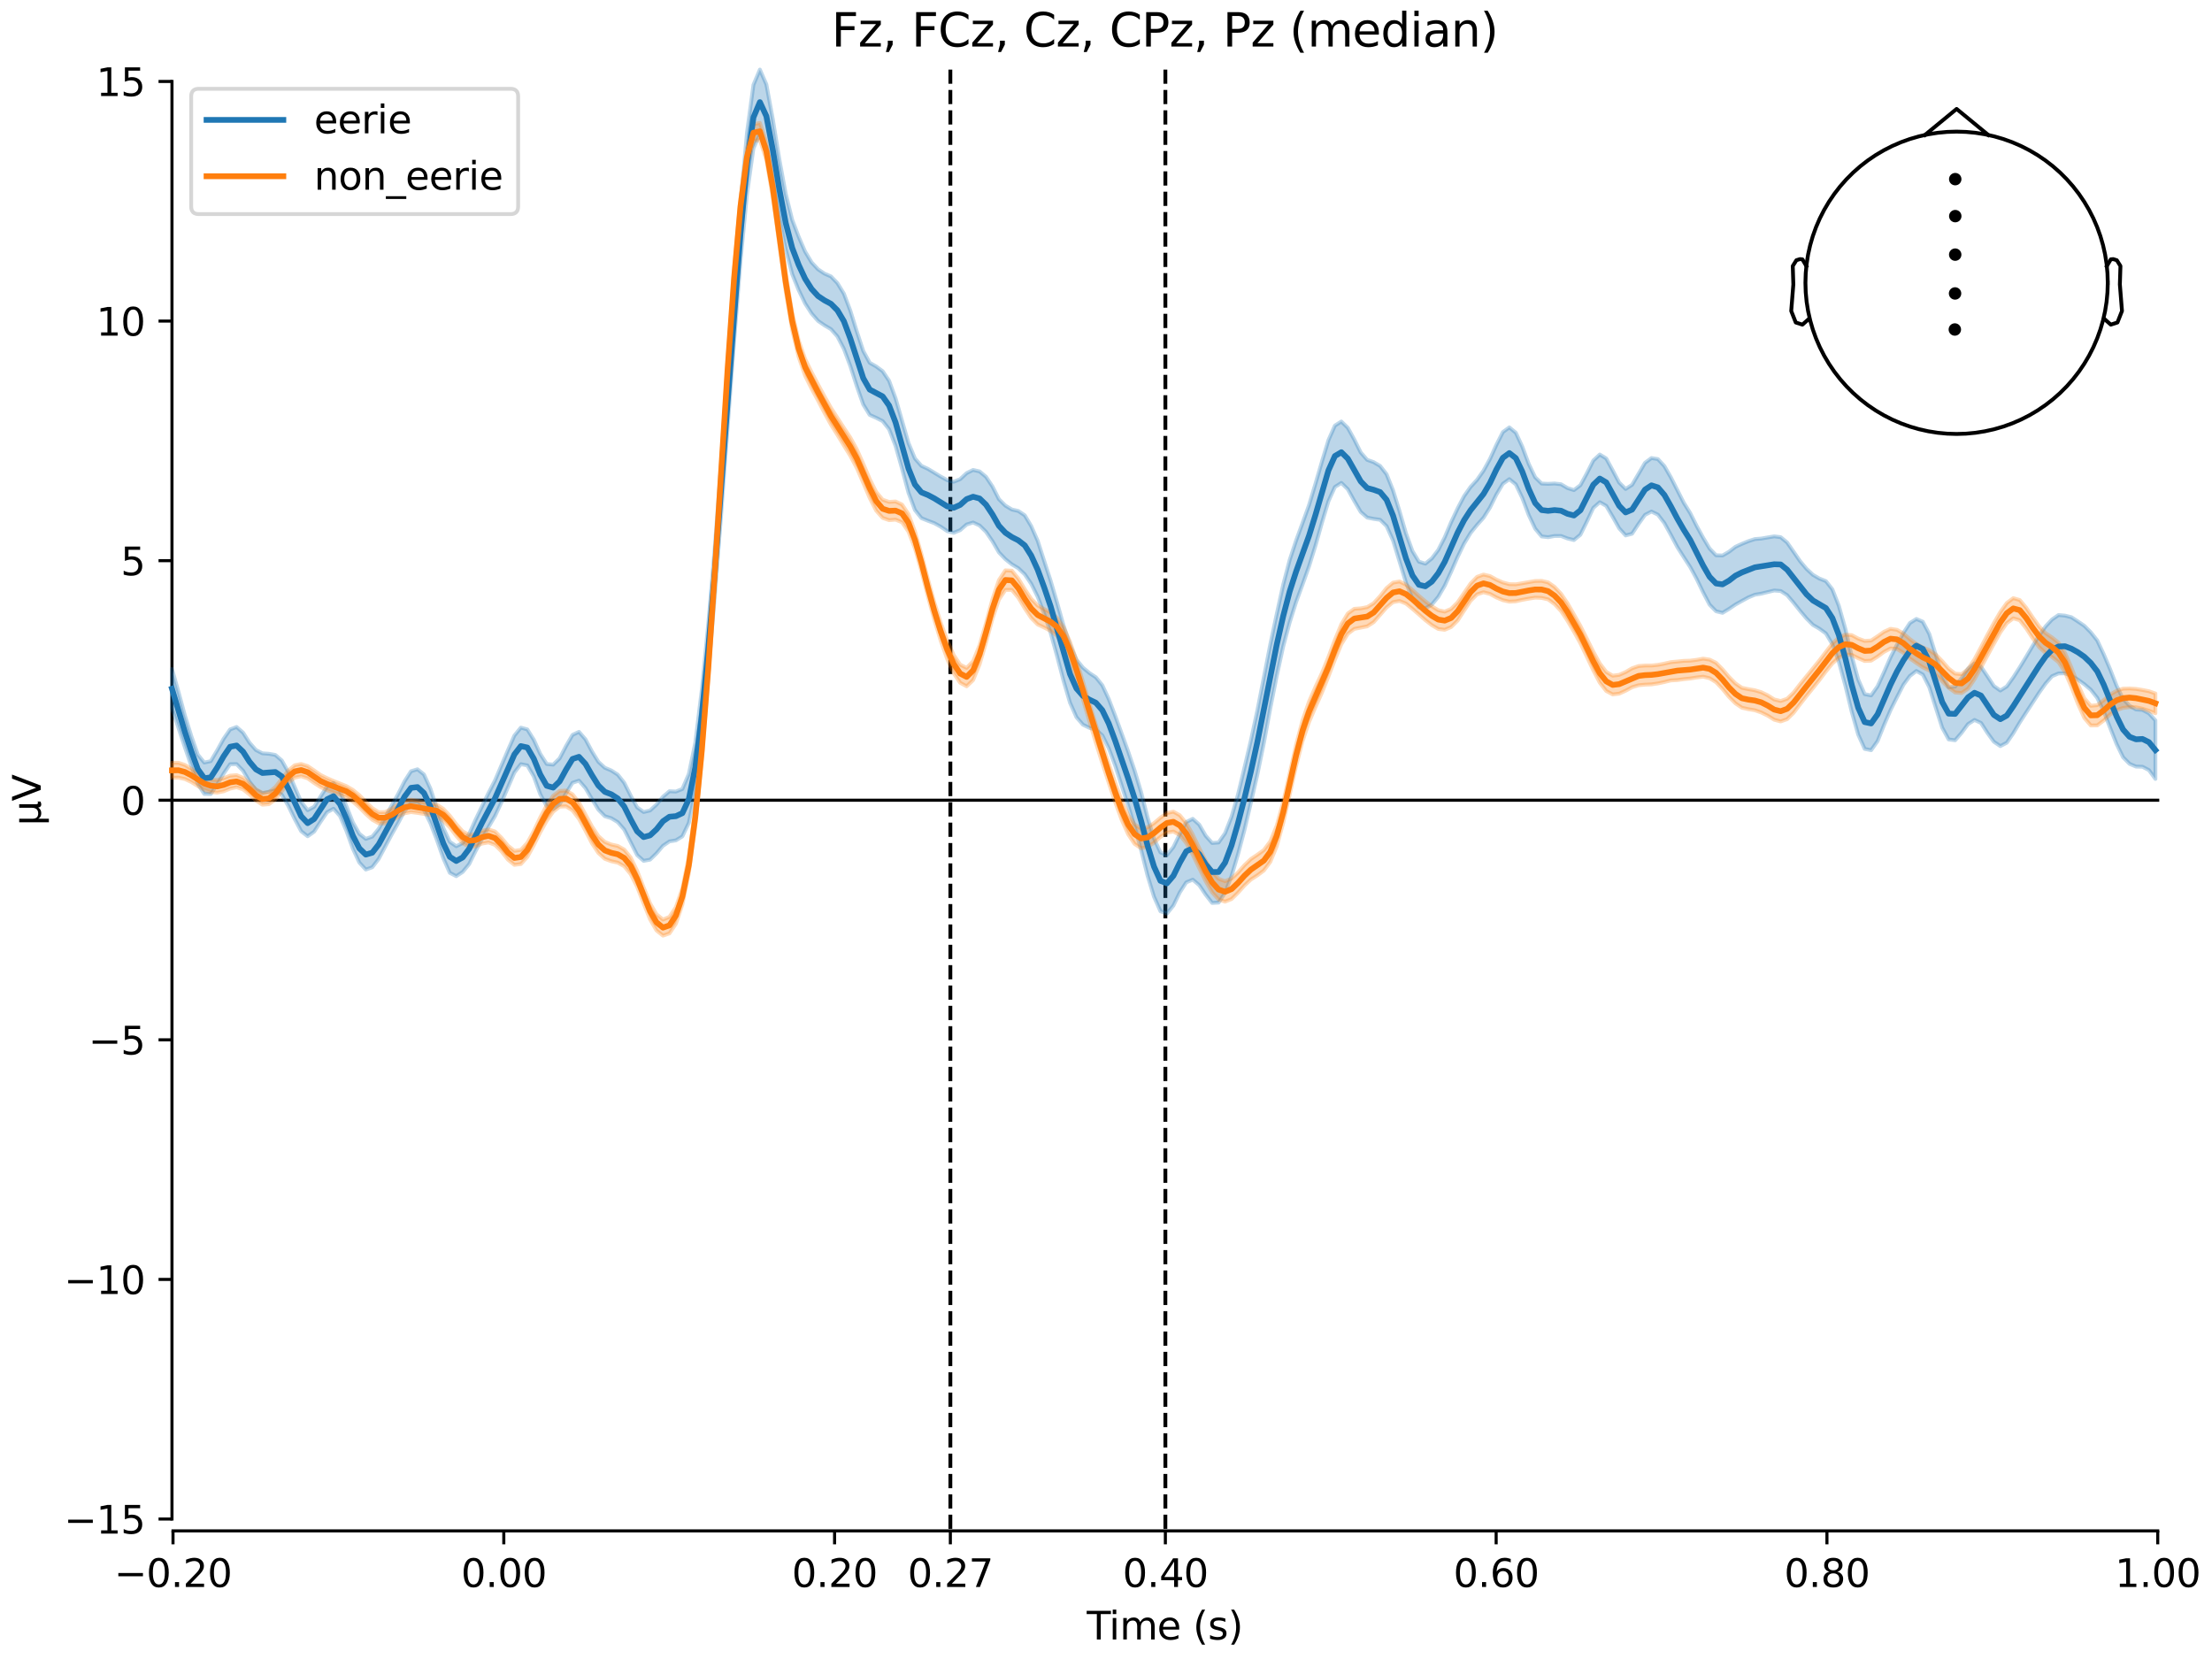 <?xml version="1.0" encoding="utf-8" standalone="no"?>
<!DOCTYPE svg PUBLIC "-//W3C//DTD SVG 1.1//EN"
  "http://www.w3.org/Graphics/SVG/1.1/DTD/svg11.dtd">
<svg xmlns:xlink="http://www.w3.org/1999/xlink" width="576pt" height="432pt" viewBox="0 0 576 432" xmlns="http://www.w3.org/2000/svg" version="1.1">
 <defs>
  <style type="text/css">*{stroke-linejoin: round; stroke-linecap: butt}</style>
 </defs>
 <g id="figure_1">
  <g id="patch_1">
   <path d="M 0 432 
L 576 432 
L 576 0 
L 0 0 
z
" style="fill: #ffffff"/>
  </g>
  <g id="axes_1">
   <g id="patch_2">
    <path d="M 44.783 398.644 
L 561.867 398.644 
L 561.867 18.118 
L 44.783 18.118 
L 44.783 398.644 
z
" style="fill: none; opacity: 0"/>
   </g>
   <g id="patch_3">
    <path d="M 44.783 395.549 
L 44.783 21.213 
" style="fill: none; stroke: #000000; stroke-width: 0.8; stroke-linejoin: miter; stroke-linecap: square"/>
   </g>
   <g id="LineCollection_1">
    <path d="M 247.471 18.118 
L 247.471 398.644 
" clip-path="url(#p028bc74e66)" style="fill: none; stroke-dasharray: 3.7,1.6; stroke-dashoffset: 0; stroke: #000000"/>
    <path d="M 303.46 18.118 
L 303.46 398.644 
" clip-path="url(#p028bc74e66)" style="fill: none; stroke-dasharray: 3.7,1.6; stroke-dashoffset: 0; stroke: #000000"/>
   </g>
   <g id="matplotlib.axis_1">
    <g id="xtick_1">
     <g id="line2d_1">
      <defs>
       <path id="mead220fa4d" d="M 0 0 
L 0 3.5 
" style="stroke: #000000; stroke-width: 0.8"/>
      </defs>
      <g>
       <use xlink:href="#mead220fa4d" x="45.052" y="398.644" style="stroke: #000000; stroke-width: 0.8"/>
      </g>
     </g>
     <g id="text_1">
      <!-- −0.20 -->
      <g transform="translate(29.73 413.242) scale(0.1 -0.1)">
       <defs>
        <path id="DejaVuSans-2212" d="M 678 2272 
L 4684 2272 
L 4684 1741 
L 678 1741 
L 678 2272 
z
" transform="scale(0.016)"/>
        <path id="DejaVuSans-30" d="M 2034 4250 
Q 1547 4250 1301 3770 
Q 1056 3291 1056 2328 
Q 1056 1369 1301 889 
Q 1547 409 2034 409 
Q 2525 409 2770 889 
Q 3016 1369 3016 2328 
Q 3016 3291 2770 3770 
Q 2525 4250 2034 4250 
z
M 2034 4750 
Q 2819 4750 3233 4129 
Q 3647 3509 3647 2328 
Q 3647 1150 3233 529 
Q 2819 -91 2034 -91 
Q 1250 -91 836 529 
Q 422 1150 422 2328 
Q 422 3509 836 4129 
Q 1250 4750 2034 4750 
z
" transform="scale(0.016)"/>
        <path id="DejaVuSans-2e" d="M 684 794 
L 1344 794 
L 1344 0 
L 684 0 
L 684 794 
z
" transform="scale(0.016)"/>
        <path id="DejaVuSans-32" d="M 1228 531 
L 3431 531 
L 3431 0 
L 469 0 
L 469 531 
Q 828 903 1448 1529 
Q 2069 2156 2228 2338 
Q 2531 2678 2651 2914 
Q 2772 3150 2772 3378 
Q 2772 3750 2511 3984 
Q 2250 4219 1831 4219 
Q 1534 4219 1204 4116 
Q 875 4013 500 3803 
L 500 4441 
Q 881 4594 1212 4672 
Q 1544 4750 1819 4750 
Q 2544 4750 2975 4387 
Q 3406 4025 3406 3419 
Q 3406 3131 3298 2873 
Q 3191 2616 2906 2266 
Q 2828 2175 2409 1742 
Q 1991 1309 1228 531 
z
" transform="scale(0.016)"/>
       </defs>
       <use xlink:href="#DejaVuSans-2212"/>
       <use xlink:href="#DejaVuSans-30" transform="translate(83.789 0)"/>
       <use xlink:href="#DejaVuSans-2e" transform="translate(147.412 0)"/>
       <use xlink:href="#DejaVuSans-32" transform="translate(179.199 0)"/>
       <use xlink:href="#DejaVuSans-30" transform="translate(242.822 0)"/>
      </g>
     </g>
    </g>
    <g id="xtick_2">
     <g id="line2d_2">
      <g>
       <use xlink:href="#mead220fa4d" x="131.188" y="398.644" style="stroke: #000000; stroke-width: 0.8"/>
      </g>
     </g>
     <g id="text_2">
      <!-- 0.00 -->
      <g transform="translate(120.055 413.242) scale(0.1 -0.1)">
       <use xlink:href="#DejaVuSans-30"/>
       <use xlink:href="#DejaVuSans-2e" transform="translate(63.623 0)"/>
       <use xlink:href="#DejaVuSans-30" transform="translate(95.41 0)"/>
       <use xlink:href="#DejaVuSans-30" transform="translate(159.033 0)"/>
      </g>
     </g>
    </g>
    <g id="xtick_3">
     <g id="line2d_3">
      <g>
       <use xlink:href="#mead220fa4d" x="217.324" y="398.644" style="stroke: #000000; stroke-width: 0.8"/>
      </g>
     </g>
     <g id="text_3">
      <!-- 0.20 -->
      <g transform="translate(206.191 413.242) scale(0.1 -0.1)">
       <use xlink:href="#DejaVuSans-30"/>
       <use xlink:href="#DejaVuSans-2e" transform="translate(63.623 0)"/>
       <use xlink:href="#DejaVuSans-32" transform="translate(95.41 0)"/>
       <use xlink:href="#DejaVuSans-30" transform="translate(159.033 0)"/>
      </g>
     </g>
    </g>
    <g id="xtick_4">
     <g id="line2d_4">
      <g>
       <use xlink:href="#mead220fa4d" x="247.471" y="398.644" style="stroke: #000000; stroke-width: 0.8"/>
      </g>
     </g>
     <g id="text_4">
      <!-- 0.27 -->
      <g transform="translate(236.339 413.242) scale(0.1 -0.1)">
       <defs>
        <path id="DejaVuSans-37" d="M 525 4666 
L 3525 4666 
L 3525 4397 
L 1831 0 
L 1172 0 
L 2766 4134 
L 525 4134 
L 525 4666 
z
" transform="scale(0.016)"/>
       </defs>
       <use xlink:href="#DejaVuSans-30"/>
       <use xlink:href="#DejaVuSans-2e" transform="translate(63.623 0)"/>
       <use xlink:href="#DejaVuSans-32" transform="translate(95.41 0)"/>
       <use xlink:href="#DejaVuSans-37" transform="translate(159.033 0)"/>
      </g>
     </g>
    </g>
    <g id="xtick_5">
     <g id="line2d_5">
      <g>
       <use xlink:href="#mead220fa4d" x="303.46" y="398.644" style="stroke: #000000; stroke-width: 0.8"/>
      </g>
     </g>
     <g id="text_5">
      <!-- 0.40 -->
      <g transform="translate(292.327 413.242) scale(0.1 -0.1)">
       <defs>
        <path id="DejaVuSans-34" d="M 2419 4116 
L 825 1625 
L 2419 1625 
L 2419 4116 
z
M 2253 4666 
L 3047 4666 
L 3047 1625 
L 3713 1625 
L 3713 1100 
L 3047 1100 
L 3047 0 
L 2419 0 
L 2419 1100 
L 313 1100 
L 313 1709 
L 2253 4666 
z
" transform="scale(0.016)"/>
       </defs>
       <use xlink:href="#DejaVuSans-30"/>
       <use xlink:href="#DejaVuSans-2e" transform="translate(63.623 0)"/>
       <use xlink:href="#DejaVuSans-34" transform="translate(95.41 0)"/>
       <use xlink:href="#DejaVuSans-30" transform="translate(159.033 0)"/>
      </g>
     </g>
    </g>
    <g id="xtick_6">
     <g id="line2d_6">
      <g>
       <use xlink:href="#mead220fa4d" x="389.595" y="398.644" style="stroke: #000000; stroke-width: 0.8"/>
      </g>
     </g>
     <g id="text_6">
      <!-- 0.60 -->
      <g transform="translate(378.463 413.242) scale(0.1 -0.1)">
       <defs>
        <path id="DejaVuSans-36" d="M 2113 2584 
Q 1688 2584 1439 2293 
Q 1191 2003 1191 1497 
Q 1191 994 1439 701 
Q 1688 409 2113 409 
Q 2538 409 2786 701 
Q 3034 994 3034 1497 
Q 3034 2003 2786 2293 
Q 2538 2584 2113 2584 
z
M 3366 4563 
L 3366 3988 
Q 3128 4100 2886 4159 
Q 2644 4219 2406 4219 
Q 1781 4219 1451 3797 
Q 1122 3375 1075 2522 
Q 1259 2794 1537 2939 
Q 1816 3084 2150 3084 
Q 2853 3084 3261 2657 
Q 3669 2231 3669 1497 
Q 3669 778 3244 343 
Q 2819 -91 2113 -91 
Q 1303 -91 875 529 
Q 447 1150 447 2328 
Q 447 3434 972 4092 
Q 1497 4750 2381 4750 
Q 2619 4750 2861 4703 
Q 3103 4656 3366 4563 
z
" transform="scale(0.016)"/>
       </defs>
       <use xlink:href="#DejaVuSans-30"/>
       <use xlink:href="#DejaVuSans-2e" transform="translate(63.623 0)"/>
       <use xlink:href="#DejaVuSans-36" transform="translate(95.41 0)"/>
       <use xlink:href="#DejaVuSans-30" transform="translate(159.033 0)"/>
      </g>
     </g>
    </g>
    <g id="xtick_7">
     <g id="line2d_7">
      <g>
       <use xlink:href="#mead220fa4d" x="475.731" y="398.644" style="stroke: #000000; stroke-width: 0.8"/>
      </g>
     </g>
     <g id="text_7">
      <!-- 0.80 -->
      <g transform="translate(464.598 413.242) scale(0.1 -0.1)">
       <defs>
        <path id="DejaVuSans-38" d="M 2034 2216 
Q 1584 2216 1326 1975 
Q 1069 1734 1069 1313 
Q 1069 891 1326 650 
Q 1584 409 2034 409 
Q 2484 409 2743 651 
Q 3003 894 3003 1313 
Q 3003 1734 2745 1975 
Q 2488 2216 2034 2216 
z
M 1403 2484 
Q 997 2584 770 2862 
Q 544 3141 544 3541 
Q 544 4100 942 4425 
Q 1341 4750 2034 4750 
Q 2731 4750 3128 4425 
Q 3525 4100 3525 3541 
Q 3525 3141 3298 2862 
Q 3072 2584 2669 2484 
Q 3125 2378 3379 2068 
Q 3634 1759 3634 1313 
Q 3634 634 3220 271 
Q 2806 -91 2034 -91 
Q 1263 -91 848 271 
Q 434 634 434 1313 
Q 434 1759 690 2068 
Q 947 2378 1403 2484 
z
M 1172 3481 
Q 1172 3119 1398 2916 
Q 1625 2713 2034 2713 
Q 2441 2713 2670 2916 
Q 2900 3119 2900 3481 
Q 2900 3844 2670 4047 
Q 2441 4250 2034 4250 
Q 1625 4250 1398 4047 
Q 1172 3844 1172 3481 
z
" transform="scale(0.016)"/>
       </defs>
       <use xlink:href="#DejaVuSans-30"/>
       <use xlink:href="#DejaVuSans-2e" transform="translate(63.623 0)"/>
       <use xlink:href="#DejaVuSans-38" transform="translate(95.41 0)"/>
       <use xlink:href="#DejaVuSans-30" transform="translate(159.033 0)"/>
      </g>
     </g>
    </g>
    <g id="xtick_8">
     <g id="line2d_8">
      <g>
       <use xlink:href="#mead220fa4d" x="561.867" y="398.644" style="stroke: #000000; stroke-width: 0.8"/>
      </g>
     </g>
     <g id="text_8">
      <!-- 1.00 -->
      <g transform="translate(550.734 413.242) scale(0.1 -0.1)">
       <defs>
        <path id="DejaVuSans-31" d="M 794 531 
L 1825 531 
L 1825 4091 
L 703 3866 
L 703 4441 
L 1819 4666 
L 2450 4666 
L 2450 531 
L 3481 531 
L 3481 0 
L 794 0 
L 794 531 
z
" transform="scale(0.016)"/>
       </defs>
       <use xlink:href="#DejaVuSans-31"/>
       <use xlink:href="#DejaVuSans-2e" transform="translate(63.623 0)"/>
       <use xlink:href="#DejaVuSans-30" transform="translate(95.41 0)"/>
       <use xlink:href="#DejaVuSans-30" transform="translate(159.033 0)"/>
      </g>
     </g>
    </g>
    <g id="text_9">
     <!-- Time (s) -->
     <g transform="translate(282.996 426.92) scale(0.1 -0.1)">
      <defs>
       <path id="DejaVuSans-54" d="M -19 4666 
L 3928 4666 
L 3928 4134 
L 2272 4134 
L 2272 0 
L 1638 0 
L 1638 4134 
L -19 4134 
L -19 4666 
z
" transform="scale(0.016)"/>
       <path id="DejaVuSans-69" d="M 603 3500 
L 1178 3500 
L 1178 0 
L 603 0 
L 603 3500 
z
M 603 4863 
L 1178 4863 
L 1178 4134 
L 603 4134 
L 603 4863 
z
" transform="scale(0.016)"/>
       <path id="DejaVuSans-6d" d="M 3328 2828 
Q 3544 3216 3844 3400 
Q 4144 3584 4550 3584 
Q 5097 3584 5394 3201 
Q 5691 2819 5691 2113 
L 5691 0 
L 5113 0 
L 5113 2094 
Q 5113 2597 4934 2840 
Q 4756 3084 4391 3084 
Q 3944 3084 3684 2787 
Q 3425 2491 3425 1978 
L 3425 0 
L 2847 0 
L 2847 2094 
Q 2847 2600 2669 2842 
Q 2491 3084 2119 3084 
Q 1678 3084 1418 2786 
Q 1159 2488 1159 1978 
L 1159 0 
L 581 0 
L 581 3500 
L 1159 3500 
L 1159 2956 
Q 1356 3278 1631 3431 
Q 1906 3584 2284 3584 
Q 2666 3584 2933 3390 
Q 3200 3197 3328 2828 
z
" transform="scale(0.016)"/>
       <path id="DejaVuSans-65" d="M 3597 1894 
L 3597 1613 
L 953 1613 
Q 991 1019 1311 708 
Q 1631 397 2203 397 
Q 2534 397 2845 478 
Q 3156 559 3463 722 
L 3463 178 
Q 3153 47 2828 -22 
Q 2503 -91 2169 -91 
Q 1331 -91 842 396 
Q 353 884 353 1716 
Q 353 2575 817 3079 
Q 1281 3584 2069 3584 
Q 2775 3584 3186 3129 
Q 3597 2675 3597 1894 
z
M 3022 2063 
Q 3016 2534 2758 2815 
Q 2500 3097 2075 3097 
Q 1594 3097 1305 2825 
Q 1016 2553 972 2059 
L 3022 2063 
z
" transform="scale(0.016)"/>
       <path id="DejaVuSans-20" transform="scale(0.016)"/>
       <path id="DejaVuSans-28" d="M 1984 4856 
Q 1566 4138 1362 3434 
Q 1159 2731 1159 2009 
Q 1159 1288 1364 580 
Q 1569 -128 1984 -844 
L 1484 -844 
Q 1016 -109 783 600 
Q 550 1309 550 2009 
Q 550 2706 781 3412 
Q 1013 4119 1484 4856 
L 1984 4856 
z
" transform="scale(0.016)"/>
       <path id="DejaVuSans-73" d="M 2834 3397 
L 2834 2853 
Q 2591 2978 2328 3040 
Q 2066 3103 1784 3103 
Q 1356 3103 1142 2972 
Q 928 2841 928 2578 
Q 928 2378 1081 2264 
Q 1234 2150 1697 2047 
L 1894 2003 
Q 2506 1872 2764 1633 
Q 3022 1394 3022 966 
Q 3022 478 2636 193 
Q 2250 -91 1575 -91 
Q 1294 -91 989 -36 
Q 684 19 347 128 
L 347 722 
Q 666 556 975 473 
Q 1284 391 1588 391 
Q 1994 391 2212 530 
Q 2431 669 2431 922 
Q 2431 1156 2273 1281 
Q 2116 1406 1581 1522 
L 1381 1569 
Q 847 1681 609 1914 
Q 372 2147 372 2553 
Q 372 3047 722 3315 
Q 1072 3584 1716 3584 
Q 2034 3584 2315 3537 
Q 2597 3491 2834 3397 
z
" transform="scale(0.016)"/>
       <path id="DejaVuSans-29" d="M 513 4856 
L 1013 4856 
Q 1481 4119 1714 3412 
Q 1947 2706 1947 2009 
Q 1947 1309 1714 600 
Q 1481 -109 1013 -844 
L 513 -844 
Q 928 -128 1133 580 
Q 1338 1288 1338 2009 
Q 1338 2731 1133 3434 
Q 928 4138 513 4856 
z
" transform="scale(0.016)"/>
      </defs>
      <use xlink:href="#DejaVuSans-54"/>
      <use xlink:href="#DejaVuSans-69" transform="translate(57.959 0)"/>
      <use xlink:href="#DejaVuSans-6d" transform="translate(85.742 0)"/>
      <use xlink:href="#DejaVuSans-65" transform="translate(183.154 0)"/>
      <use xlink:href="#DejaVuSans-20" transform="translate(244.678 0)"/>
      <use xlink:href="#DejaVuSans-28" transform="translate(276.465 0)"/>
      <use xlink:href="#DejaVuSans-73" transform="translate(315.479 0)"/>
      <use xlink:href="#DejaVuSans-29" transform="translate(367.578 0)"/>
     </g>
    </g>
   </g>
   <g id="matplotlib.axis_2">
    <g id="ytick_1">
     <g id="line2d_9">
      <defs>
       <path id="m60196b1f99" d="M 0 0 
L -3.5 0 
" style="stroke: #000000; stroke-width: 0.8"/>
      </defs>
      <g>
       <use xlink:href="#m60196b1f99" x="44.783" y="395.549" style="stroke: #000000; stroke-width: 0.8"/>
      </g>
     </g>
     <g id="text_10">
      <!-- −15 -->
      <g transform="translate(16.678 399.348) scale(0.1 -0.1)">
       <defs>
        <path id="DejaVuSans-35" d="M 691 4666 
L 3169 4666 
L 3169 4134 
L 1269 4134 
L 1269 2991 
Q 1406 3038 1543 3061 
Q 1681 3084 1819 3084 
Q 2600 3084 3056 2656 
Q 3513 2228 3513 1497 
Q 3513 744 3044 326 
Q 2575 -91 1722 -91 
Q 1428 -91 1123 -41 
Q 819 9 494 109 
L 494 744 
Q 775 591 1075 516 
Q 1375 441 1709 441 
Q 2250 441 2565 725 
Q 2881 1009 2881 1497 
Q 2881 1984 2565 2268 
Q 2250 2553 1709 2553 
Q 1456 2553 1204 2497 
Q 953 2441 691 2322 
L 691 4666 
z
" transform="scale(0.016)"/>
       </defs>
       <use xlink:href="#DejaVuSans-2212"/>
       <use xlink:href="#DejaVuSans-31" transform="translate(83.789 0)"/>
       <use xlink:href="#DejaVuSans-35" transform="translate(147.412 0)"/>
      </g>
     </g>
    </g>
    <g id="ytick_2">
     <g id="line2d_10">
      <g>
       <use xlink:href="#m60196b1f99" x="44.783" y="333.16" style="stroke: #000000; stroke-width: 0.8"/>
      </g>
     </g>
     <g id="text_11">
      <!-- −10 -->
      <g transform="translate(16.678 336.959) scale(0.1 -0.1)">
       <use xlink:href="#DejaVuSans-2212"/>
       <use xlink:href="#DejaVuSans-31" transform="translate(83.789 0)"/>
       <use xlink:href="#DejaVuSans-30" transform="translate(147.412 0)"/>
      </g>
     </g>
    </g>
    <g id="ytick_3">
     <g id="line2d_11">
      <g>
       <use xlink:href="#m60196b1f99" x="44.783" y="270.77" style="stroke: #000000; stroke-width: 0.8"/>
      </g>
     </g>
     <g id="text_12">
      <!-- −5 -->
      <g transform="translate(23.041 274.569) scale(0.1 -0.1)">
       <use xlink:href="#DejaVuSans-2212"/>
       <use xlink:href="#DejaVuSans-35" transform="translate(83.789 0)"/>
      </g>
     </g>
    </g>
    <g id="ytick_4">
     <g id="line2d_12">
      <g>
       <use xlink:href="#m60196b1f99" x="44.783" y="208.381" style="stroke: #000000; stroke-width: 0.8"/>
      </g>
     </g>
     <g id="text_13">
      <!-- 0 -->
      <g transform="translate(31.421 212.18) scale(0.1 -0.1)">
       <use xlink:href="#DejaVuSans-30"/>
      </g>
     </g>
    </g>
    <g id="ytick_5">
     <g id="line2d_13">
      <g>
       <use xlink:href="#m60196b1f99" x="44.783" y="145.992" style="stroke: #000000; stroke-width: 0.8"/>
      </g>
     </g>
     <g id="text_14">
      <!-- 5 -->
      <g transform="translate(31.421 149.791) scale(0.1 -0.1)">
       <use xlink:href="#DejaVuSans-35"/>
      </g>
     </g>
    </g>
    <g id="ytick_6">
     <g id="line2d_14">
      <g>
       <use xlink:href="#m60196b1f99" x="44.783" y="83.602" style="stroke: #000000; stroke-width: 0.8"/>
      </g>
     </g>
     <g id="text_15">
      <!-- 10 -->
      <g transform="translate(25.058 87.401) scale(0.1 -0.1)">
       <use xlink:href="#DejaVuSans-31"/>
       <use xlink:href="#DejaVuSans-30" transform="translate(63.623 0)"/>
      </g>
     </g>
    </g>
    <g id="ytick_7">
     <g id="line2d_15">
      <g>
       <use xlink:href="#m60196b1f99" x="44.783" y="21.213" style="stroke: #000000; stroke-width: 0.8"/>
      </g>
     </g>
     <g id="text_16">
      <!-- 15 -->
      <g transform="translate(25.058 25.012) scale(0.1 -0.1)">
       <use xlink:href="#DejaVuSans-31"/>
       <use xlink:href="#DejaVuSans-35" transform="translate(63.623 0)"/>
      </g>
     </g>
    </g>
    <g id="text_17">
     <!-- µV -->
     <g transform="translate(10.599 214.982) rotate(-90) scale(0.1 -0.1)">
      <defs>
       <path id="DejaVuSans-b5" d="M 544 -1331 
L 544 3500 
L 1119 3500 
L 1119 1325 
Q 1119 872 1334 640 
Q 1550 409 1972 409 
Q 2434 409 2667 671 
Q 2900 934 2900 1459 
L 2900 3500 
L 3475 3500 
L 3475 806 
Q 3475 619 3529 530 
Q 3584 441 3700 441 
Q 3728 441 3778 458 
Q 3828 475 3916 513 
L 3916 50 
Q 3788 -22 3673 -56 
Q 3559 -91 3450 -91 
Q 3234 -91 3106 31 
Q 2978 153 2931 403 
Q 2775 156 2548 32 
Q 2322 -91 2016 -91 
Q 1697 -91 1473 31 
Q 1250 153 1119 397 
L 1119 -1331 
L 544 -1331 
z
" transform="scale(0.016)"/>
       <path id="DejaVuSans-56" d="M 1831 0 
L 50 4666 
L 709 4666 
L 2188 738 
L 3669 4666 
L 4325 4666 
L 2547 0 
L 1831 0 
z
" transform="scale(0.016)"/>
      </defs>
      <use xlink:href="#DejaVuSans-b5"/>
      <use xlink:href="#DejaVuSans-56" transform="translate(63.623 0)"/>
     </g>
    </g>
   </g>
   <g id="patch_4">
    <path d="M 45.052 398.644 
L 561.867 398.644 
" style="fill: none; stroke: #000000; stroke-width: 0.8; stroke-linejoin: miter; stroke-linecap: square"/>
   </g>
   <g id="patch_5">
    <path d="M 44.783 208.381 
L 561.867 208.381 
" style="fill: none; stroke: #000000; stroke-width: 0.8; stroke-linejoin: miter; stroke-linecap: square"/>
   </g>
   <g id="text_18">
    <!-- Fz, FCz, Cz, CPz, Pz (median) -->
    <g transform="translate(216.538 12.118) scale(0.12 -0.12)">
     <defs>
      <path id="DejaVuSans-46" d="M 628 4666 
L 3309 4666 
L 3309 4134 
L 1259 4134 
L 1259 2759 
L 3109 2759 
L 3109 2228 
L 1259 2228 
L 1259 0 
L 628 0 
L 628 4666 
z
" transform="scale(0.016)"/>
      <path id="DejaVuSans-7a" d="M 353 3500 
L 3084 3500 
L 3084 2975 
L 922 459 
L 3084 459 
L 3084 0 
L 275 0 
L 275 525 
L 2438 3041 
L 353 3041 
L 353 3500 
z
" transform="scale(0.016)"/>
      <path id="DejaVuSans-2c" d="M 750 794 
L 1409 794 
L 1409 256 
L 897 -744 
L 494 -744 
L 750 256 
L 750 794 
z
" transform="scale(0.016)"/>
      <path id="DejaVuSans-43" d="M 4122 4306 
L 4122 3641 
Q 3803 3938 3442 4084 
Q 3081 4231 2675 4231 
Q 1875 4231 1450 3742 
Q 1025 3253 1025 2328 
Q 1025 1406 1450 917 
Q 1875 428 2675 428 
Q 3081 428 3442 575 
Q 3803 722 4122 1019 
L 4122 359 
Q 3791 134 3420 21 
Q 3050 -91 2638 -91 
Q 1578 -91 968 557 
Q 359 1206 359 2328 
Q 359 3453 968 4101 
Q 1578 4750 2638 4750 
Q 3056 4750 3426 4639 
Q 3797 4528 4122 4306 
z
" transform="scale(0.016)"/>
      <path id="DejaVuSans-50" d="M 1259 4147 
L 1259 2394 
L 2053 2394 
Q 2494 2394 2734 2622 
Q 2975 2850 2975 3272 
Q 2975 3691 2734 3919 
Q 2494 4147 2053 4147 
L 1259 4147 
z
M 628 4666 
L 2053 4666 
Q 2838 4666 3239 4311 
Q 3641 3956 3641 3272 
Q 3641 2581 3239 2228 
Q 2838 1875 2053 1875 
L 1259 1875 
L 1259 0 
L 628 0 
L 628 4666 
z
" transform="scale(0.016)"/>
      <path id="DejaVuSans-64" d="M 2906 2969 
L 2906 4863 
L 3481 4863 
L 3481 0 
L 2906 0 
L 2906 525 
Q 2725 213 2448 61 
Q 2172 -91 1784 -91 
Q 1150 -91 751 415 
Q 353 922 353 1747 
Q 353 2572 751 3078 
Q 1150 3584 1784 3584 
Q 2172 3584 2448 3432 
Q 2725 3281 2906 2969 
z
M 947 1747 
Q 947 1113 1208 752 
Q 1469 391 1925 391 
Q 2381 391 2643 752 
Q 2906 1113 2906 1747 
Q 2906 2381 2643 2742 
Q 2381 3103 1925 3103 
Q 1469 3103 1208 2742 
Q 947 2381 947 1747 
z
" transform="scale(0.016)"/>
      <path id="DejaVuSans-61" d="M 2194 1759 
Q 1497 1759 1228 1600 
Q 959 1441 959 1056 
Q 959 750 1161 570 
Q 1363 391 1709 391 
Q 2188 391 2477 730 
Q 2766 1069 2766 1631 
L 2766 1759 
L 2194 1759 
z
M 3341 1997 
L 3341 0 
L 2766 0 
L 2766 531 
Q 2569 213 2275 61 
Q 1981 -91 1556 -91 
Q 1019 -91 701 211 
Q 384 513 384 1019 
Q 384 1609 779 1909 
Q 1175 2209 1959 2209 
L 2766 2209 
L 2766 2266 
Q 2766 2663 2505 2880 
Q 2244 3097 1772 3097 
Q 1472 3097 1187 3025 
Q 903 2953 641 2809 
L 641 3341 
Q 956 3463 1253 3523 
Q 1550 3584 1831 3584 
Q 2591 3584 2966 3190 
Q 3341 2797 3341 1997 
z
" transform="scale(0.016)"/>
      <path id="DejaVuSans-6e" d="M 3513 2113 
L 3513 0 
L 2938 0 
L 2938 2094 
Q 2938 2591 2744 2837 
Q 2550 3084 2163 3084 
Q 1697 3084 1428 2787 
Q 1159 2491 1159 1978 
L 1159 0 
L 581 0 
L 581 3500 
L 1159 3500 
L 1159 2956 
Q 1366 3272 1645 3428 
Q 1925 3584 2291 3584 
Q 2894 3584 3203 3211 
Q 3513 2838 3513 2113 
z
" transform="scale(0.016)"/>
     </defs>
     <use xlink:href="#DejaVuSans-46"/>
     <use xlink:href="#DejaVuSans-7a" transform="translate(57.52 0)"/>
     <use xlink:href="#DejaVuSans-2c" transform="translate(110.01 0)"/>
     <use xlink:href="#DejaVuSans-20" transform="translate(141.797 0)"/>
     <use xlink:href="#DejaVuSans-46" transform="translate(173.584 0)"/>
     <use xlink:href="#DejaVuSans-43" transform="translate(231.104 0)"/>
     <use xlink:href="#DejaVuSans-7a" transform="translate(300.928 0)"/>
     <use xlink:href="#DejaVuSans-2c" transform="translate(353.418 0)"/>
     <use xlink:href="#DejaVuSans-20" transform="translate(385.205 0)"/>
     <use xlink:href="#DejaVuSans-43" transform="translate(416.992 0)"/>
     <use xlink:href="#DejaVuSans-7a" transform="translate(486.816 0)"/>
     <use xlink:href="#DejaVuSans-2c" transform="translate(539.307 0)"/>
     <use xlink:href="#DejaVuSans-20" transform="translate(571.094 0)"/>
     <use xlink:href="#DejaVuSans-43" transform="translate(602.881 0)"/>
     <use xlink:href="#DejaVuSans-50" transform="translate(672.705 0)"/>
     <use xlink:href="#DejaVuSans-7a" transform="translate(733.008 0)"/>
     <use xlink:href="#DejaVuSans-2c" transform="translate(785.498 0)"/>
     <use xlink:href="#DejaVuSans-20" transform="translate(817.285 0)"/>
     <use xlink:href="#DejaVuSans-50" transform="translate(849.072 0)"/>
     <use xlink:href="#DejaVuSans-7a" transform="translate(909.375 0)"/>
     <use xlink:href="#DejaVuSans-20" transform="translate(961.865 0)"/>
     <use xlink:href="#DejaVuSans-28" transform="translate(993.652 0)"/>
     <use xlink:href="#DejaVuSans-6d" transform="translate(1032.666 0)"/>
     <use xlink:href="#DejaVuSans-65" transform="translate(1130.078 0)"/>
     <use xlink:href="#DejaVuSans-64" transform="translate(1191.602 0)"/>
     <use xlink:href="#DejaVuSans-69" transform="translate(1255.078 0)"/>
     <use xlink:href="#DejaVuSans-61" transform="translate(1282.861 0)"/>
     <use xlink:href="#DejaVuSans-6e" transform="translate(1344.141 0)"/>
     <use xlink:href="#DejaVuSans-29" transform="translate(1407.52 0)"/>
    </g>
   </g>
   <g id="legend_1">
    <g id="patch_6">
     <path d="M 51.783 55.753 
L 132.925 55.753 
Q 134.925 55.753 134.925 53.753 
L 134.925 25.118 
Q 134.925 23.118 132.925 23.118 
L 51.783 23.118 
Q 49.783 23.118 49.783 25.118 
L 49.783 53.753 
Q 49.783 55.753 51.783 55.753 
z
" style="fill: #ffffff; opacity: 0.8; stroke: #cccccc; stroke-linejoin: miter"/>
    </g>
    <g id="line2d_16">
     <path d="M 53.783 31.217 
L 63.783 31.217 
L 73.783 31.217 
" style="fill: none; stroke: #1f77b4; stroke-width: 1.5; stroke-linecap: square"/>
    </g>
    <g id="text_19">
     <!-- eerie -->
     <g transform="translate(81.783 34.717) scale(0.1 -0.1)">
      <defs>
       <path id="DejaVuSans-72" d="M 2631 2963 
Q 2534 3019 2420 3045 
Q 2306 3072 2169 3072 
Q 1681 3072 1420 2755 
Q 1159 2438 1159 1844 
L 1159 0 
L 581 0 
L 581 3500 
L 1159 3500 
L 1159 2956 
Q 1341 3275 1631 3429 
Q 1922 3584 2338 3584 
Q 2397 3584 2469 3576 
Q 2541 3569 2628 3553 
L 2631 2963 
z
" transform="scale(0.016)"/>
      </defs>
      <use xlink:href="#DejaVuSans-65"/>
      <use xlink:href="#DejaVuSans-65" transform="translate(61.523 0)"/>
      <use xlink:href="#DejaVuSans-72" transform="translate(123.047 0)"/>
      <use xlink:href="#DejaVuSans-69" transform="translate(164.16 0)"/>
      <use xlink:href="#DejaVuSans-65" transform="translate(191.943 0)"/>
     </g>
    </g>
    <g id="line2d_17">
     <path d="M 53.783 45.895 
L 63.783 45.895 
L 73.783 45.895 
" style="fill: none; stroke: #ff7f0e; stroke-width: 1.5; stroke-linecap: square"/>
    </g>
    <g id="text_20">
     <!-- non_eerie -->
     <g transform="translate(81.783 49.395) scale(0.1 -0.1)">
      <defs>
       <path id="DejaVuSans-6f" d="M 1959 3097 
Q 1497 3097 1228 2736 
Q 959 2375 959 1747 
Q 959 1119 1226 758 
Q 1494 397 1959 397 
Q 2419 397 2687 759 
Q 2956 1122 2956 1747 
Q 2956 2369 2687 2733 
Q 2419 3097 1959 3097 
z
M 1959 3584 
Q 2709 3584 3137 3096 
Q 3566 2609 3566 1747 
Q 3566 888 3137 398 
Q 2709 -91 1959 -91 
Q 1206 -91 779 398 
Q 353 888 353 1747 
Q 353 2609 779 3096 
Q 1206 3584 1959 3584 
z
" transform="scale(0.016)"/>
       <path id="DejaVuSans-5f" d="M 3263 -1063 
L 3263 -1509 
L -63 -1509 
L -63 -1063 
L 3263 -1063 
z
" transform="scale(0.016)"/>
      </defs>
      <use xlink:href="#DejaVuSans-6e"/>
      <use xlink:href="#DejaVuSans-6f" transform="translate(63.379 0)"/>
      <use xlink:href="#DejaVuSans-6e" transform="translate(124.561 0)"/>
      <use xlink:href="#DejaVuSans-5f" transform="translate(187.939 0)"/>
      <use xlink:href="#DejaVuSans-65" transform="translate(237.939 0)"/>
      <use xlink:href="#DejaVuSans-65" transform="translate(299.463 0)"/>
      <use xlink:href="#DejaVuSans-72" transform="translate(360.986 0)"/>
      <use xlink:href="#DejaVuSans-69" transform="translate(402.1 0)"/>
      <use xlink:href="#DejaVuSans-65" transform="translate(429.883 0)"/>
     </g>
    </g>
   </g>
   <g id="FillBetweenPolyCollection_1">
    <defs>
     <path id="m30e267a73e" d="M 44.783 -257.797 
L 44.783 -247.558 
L 46.465 -242.499 
L 48.148 -237.392 
L 49.83 -232.567 
L 51.512 -227.848 
L 53.195 -225.257 
L 54.877 -225.221 
L 56.559 -227.72 
L 58.242 -230.568 
L 59.924 -232.997 
L 61.606 -233.026 
L 63.289 -231.306 
L 64.971 -228.453 
L 66.653 -226.303 
L 68.336 -225.42 
L 70.018 -225.828 
L 71.7 -226.141 
L 73.383 -225.049 
L 75.065 -222.167 
L 76.748 -218.697 
L 78.43 -215.547 
L 80.112 -214.238 
L 81.795 -215.432 
L 83.477 -218.02 
L 85.159 -220.484 
L 86.842 -221.406 
L 88.524 -219.52 
L 90.206 -215.643 
L 91.889 -211.002 
L 93.571 -207.389 
L 95.253 -205.571 
L 96.936 -206.165 
L 98.618 -208.359 
L 100.3 -211.53 
L 101.983 -214.676 
L 103.665 -217.648 
L 105.347 -220.794 
L 107.03 -222.909 
L 108.712 -222.765 
L 110.394 -221.056 
L 112.077 -217.66 
L 113.759 -213.29 
L 115.441 -208.5 
L 117.124 -204.721 
L 118.806 -203.844 
L 120.488 -204.952 
L 122.171 -206.996 
L 123.853 -210.404 
L 125.535 -213.538 
L 127.218 -216.666 
L 128.9 -219.489 
L 130.582 -223.081 
L 132.265 -226.953 
L 133.947 -230.83 
L 135.629 -233.013 
L 137.312 -232.687 
L 138.994 -229.817 
L 140.676 -225.195 
L 142.359 -222.073 
L 144.041 -221.324 
L 145.723 -222.555 
L 147.406 -225.454 
L 149.088 -228.171 
L 150.77 -228.719 
L 152.453 -226.778 
L 154.135 -223.929 
L 155.817 -221.16 
L 157.5 -219.453 
L 159.182 -218.938 
L 160.864 -217.918 
L 162.547 -215.983 
L 164.229 -212.652 
L 165.912 -209.339 
L 167.594 -207.837 
L 169.276 -208.15 
L 170.959 -209.792 
L 172.641 -211.762 
L 174.323 -212.901 
L 176.006 -213.171 
L 177.688 -214.206 
L 179.37 -217.726 
L 181.053 -225.975 
L 182.735 -239.394 
L 184.417 -256.647 
L 186.1 -276.39 
L 187.782 -298.011 
L 189.464 -320.654 
L 191.147 -342.934 
L 192.829 -363.958 
L 194.511 -381.412 
L 196.194 -393.367 
L 197.876 -397.152 
L 199.558 -393.738 
L 201.241 -385.307 
L 202.923 -375.678 
L 204.605 -367.048 
L 206.288 -360.608 
L 207.97 -356.456 
L 209.652 -352.971 
L 211.335 -350.362 
L 213.017 -348.434 
L 214.699 -347.275 
L 216.382 -346.284 
L 218.064 -344.379 
L 219.746 -341.152 
L 221.429 -336.659 
L 223.111 -331.424 
L 224.793 -326.656 
L 226.476 -323.944 
L 228.158 -323.197 
L 229.84 -322.343 
L 231.523 -320.212 
L 233.205 -315.877 
L 234.887 -309.957 
L 236.57 -303.674 
L 238.252 -299.178 
L 239.934 -297.083 
L 241.617 -296.397 
L 243.299 -295.765 
L 244.981 -294.828 
L 246.664 -293.691 
L 248.346 -293.26 
L 250.028 -293.952 
L 251.711 -295.42 
L 253.393 -295.939 
L 255.076 -295.161 
L 256.758 -293.51 
L 258.44 -291.047 
L 260.123 -288.145 
L 261.805 -286.389 
L 263.487 -285.047 
L 265.17 -284.041 
L 266.852 -282.442 
L 268.534 -279.96 
L 270.217 -276.585 
L 271.899 -272.182 
L 273.581 -267.195 
L 275.264 -261.133 
L 276.946 -254.705 
L 278.628 -249.004 
L 280.311 -245.236 
L 281.993 -243.29 
L 283.675 -242.477 
L 285.358 -242.004 
L 287.04 -240.523 
L 288.722 -237.137 
L 290.405 -232.604 
L 292.087 -227.404 
L 293.769 -222.219 
L 295.452 -216.779 
L 297.134 -210.692 
L 298.816 -204.003 
L 300.499 -198.487 
L 302.181 -194.708 
L 303.863 -194.105 
L 305.546 -196.182 
L 307.228 -199.637 
L 308.91 -202.243 
L 310.593 -202.931 
L 312.275 -201.506 
L 313.957 -199.022 
L 315.64 -196.874 
L 317.322 -196.974 
L 319.004 -199.537 
L 320.687 -203.887 
L 322.369 -209.518 
L 324.051 -215.859 
L 325.734 -223.004 
L 327.416 -230.303 
L 329.098 -238.472 
L 330.781 -247.531 
L 332.463 -255.982 
L 334.145 -263.662 
L 335.828 -269.921 
L 337.51 -275.242 
L 339.192 -279.82 
L 340.875 -284.543 
L 342.557 -289.946 
L 344.239 -295.896 
L 345.922 -301.48 
L 347.604 -305.185 
L 349.287 -306.25 
L 350.969 -304.591 
L 352.651 -301.553 
L 354.334 -298.683 
L 356.016 -297.225 
L 357.698 -296.889 
L 359.381 -296.645 
L 361.063 -294.995 
L 362.745 -291.265 
L 364.428 -285.801 
L 366.11 -280.304 
L 367.792 -276.093 
L 369.475 -273.867 
L 371.157 -273.594 
L 372.839 -274.554 
L 374.522 -276.583 
L 376.204 -279.471 
L 377.886 -283.135 
L 379.569 -286.979 
L 381.251 -290.44 
L 382.933 -293.216 
L 384.616 -295.291 
L 386.298 -297.175 
L 387.98 -299.833 
L 389.663 -303.221 
L 391.345 -306.019 
L 393.027 -307.228 
L 394.71 -305.863 
L 396.392 -302.348 
L 398.074 -297.9 
L 399.757 -294.335 
L 401.439 -292.313 
L 403.121 -292.118 
L 404.804 -292.425 
L 406.486 -292.434 
L 408.168 -291.781 
L 409.851 -291.374 
L 411.533 -292.756 
L 413.215 -296.157 
L 414.898 -299.753 
L 416.58 -301.226 
L 418.262 -300.264 
L 419.945 -297.419 
L 421.627 -294.428 
L 423.309 -292.573 
L 424.992 -293.02 
L 426.674 -295.572 
L 428.356 -297.923 
L 430.039 -298.799 
L 431.721 -297.978 
L 433.403 -295.774 
L 435.086 -292.721 
L 436.768 -289.554 
L 438.451 -286.906 
L 440.133 -284.329 
L 441.815 -281.229 
L 443.498 -277.736 
L 445.18 -274.541 
L 446.862 -272.829 
L 448.545 -272.415 
L 450.227 -273.434 
L 451.909 -274.572 
L 453.592 -275.522 
L 455.274 -276.44 
L 456.956 -277.134 
L 458.639 -277.415 
L 460.321 -277.832 
L 462.003 -278.23 
L 463.686 -278.102 
L 465.368 -277.019 
L 467.05 -275.048 
L 468.733 -272.938 
L 470.415 -270.948 
L 472.097 -269.263 
L 473.78 -268.28 
L 475.462 -267.051 
L 477.144 -264.254 
L 478.827 -259.67 
L 480.509 -253.54 
L 482.191 -246.646 
L 483.874 -240.706 
L 485.556 -236.99 
L 487.238 -236.651 
L 488.921 -239.023 
L 490.603 -243.198 
L 492.285 -247.074 
L 493.968 -250.436 
L 495.65 -253.698 
L 497.332 -255.976 
L 499.015 -257.279 
L 500.697 -256.347 
L 502.379 -253.066 
L 504.062 -247.765 
L 505.744 -242.509 
L 507.426 -239.456 
L 509.109 -239.234 
L 510.791 -241.176 
L 512.473 -243.447 
L 514.156 -244.526 
L 515.838 -243.757 
L 517.52 -241.157 
L 519.203 -238.848 
L 520.885 -237.712 
L 522.567 -238.604 
L 524.25 -241.05 
L 525.932 -243.868 
L 527.615 -246.48 
L 529.297 -249.044 
L 530.979 -251.627 
L 532.662 -253.993 
L 534.344 -255.914 
L 536.026 -256.639 
L 537.709 -256.672 
L 539.391 -256.045 
L 541.073 -255.042 
L 542.756 -253.831 
L 544.438 -252.389 
L 546.12 -250.272 
L 547.803 -246.786 
L 549.485 -242.453 
L 551.167 -238.221 
L 552.85 -234.799 
L 554.532 -233.098 
L 556.214 -232.383 
L 557.897 -232.339 
L 559.579 -231.463 
L 561.261 -229.172 
L 561.261 -244.413 
L 561.261 -244.413 
L 559.579 -246.259 
L 557.897 -247.137 
L 556.214 -247.252 
L 554.532 -248.217 
L 552.85 -250.003 
L 551.167 -253.417 
L 549.485 -257.707 
L 547.803 -261.651 
L 546.12 -265.229 
L 544.438 -267.349 
L 542.756 -269.04 
L 541.073 -270.186 
L 539.391 -271.275 
L 537.709 -271.697 
L 536.026 -271.845 
L 534.344 -270.695 
L 532.662 -268.877 
L 530.979 -266.514 
L 529.297 -263.818 
L 527.615 -260.98 
L 525.932 -258.228 
L 524.25 -255.613 
L 522.567 -253.261 
L 520.885 -252.188 
L 519.203 -253.36 
L 517.52 -255.912 
L 515.838 -258.395 
L 514.156 -259.241 
L 512.473 -257.882 
L 510.791 -255.435 
L 509.109 -253.209 
L 507.426 -253.054 
L 505.744 -256.147 
L 504.062 -261.508 
L 502.379 -266.922 
L 500.697 -270.105 
L 499.015 -270.824 
L 497.332 -269.761 
L 495.65 -267.207 
L 493.968 -264.146 
L 492.285 -260.835 
L 490.603 -256.994 
L 488.921 -253.299 
L 487.238 -250.917 
L 485.556 -251.256 
L 483.874 -255.075 
L 482.191 -261.135 
L 480.509 -268.32 
L 478.827 -274.253 
L 477.144 -278.54 
L 475.462 -280.681 
L 473.78 -281.341 
L 472.097 -282.306 
L 470.415 -283.875 
L 468.733 -285.88 
L 467.05 -288.323 
L 465.368 -290.734 
L 463.686 -292.124 
L 462.003 -292.333 
L 460.321 -292.052 
L 458.639 -291.764 
L 456.956 -291.625 
L 455.274 -291.077 
L 453.592 -290.39 
L 451.909 -289.611 
L 450.227 -288.326 
L 448.545 -287.353 
L 446.862 -287.407 
L 445.18 -289.154 
L 443.498 -291.974 
L 441.815 -295.036 
L 440.133 -298.384 
L 438.451 -301.083 
L 436.768 -304.399 
L 435.086 -307.7 
L 433.403 -310.629 
L 431.721 -312.451 
L 430.039 -312.726 
L 428.356 -311.489 
L 426.674 -308.619 
L 424.992 -305.753 
L 423.309 -304.679 
L 421.627 -306.345 
L 419.945 -309.515 
L 418.262 -312.613 
L 416.58 -313.643 
L 414.898 -312.089 
L 413.215 -308.759 
L 411.533 -305.657 
L 409.851 -304.383 
L 408.168 -304.918 
L 406.486 -305.907 
L 404.804 -306.097 
L 403.121 -306.01 
L 401.439 -306.084 
L 399.757 -307.718 
L 398.074 -311.213 
L 396.392 -315.727 
L 394.71 -319.325 
L 393.027 -320.71 
L 391.345 -319.495 
L 389.663 -316.172 
L 387.98 -312.484 
L 386.298 -309.431 
L 384.616 -307.041 
L 382.933 -305.214 
L 381.251 -302.831 
L 379.569 -299.631 
L 377.886 -296.063 
L 376.204 -292.09 
L 374.522 -288.801 
L 372.839 -286.593 
L 371.157 -285.22 
L 369.475 -285.745 
L 367.792 -288.529 
L 366.11 -293.133 
L 364.428 -298.914 
L 362.745 -304.323 
L 361.063 -308.514 
L 359.381 -310.668 
L 357.698 -311.662 
L 356.016 -312.254 
L 354.334 -314.183 
L 352.651 -317.56 
L 350.969 -320.597 
L 349.287 -322.241 
L 347.604 -321.171 
L 345.922 -317.386 
L 344.239 -311.841 
L 342.557 -306.08 
L 340.875 -300.497 
L 339.192 -295.849 
L 337.51 -291.254 
L 335.828 -286.186 
L 334.145 -279.763 
L 332.463 -272.135 
L 330.781 -264.195 
L 329.098 -255.587 
L 327.416 -247.018 
L 325.734 -239.234 
L 324.051 -232.097 
L 322.369 -225.096 
L 320.687 -219.303 
L 319.004 -215.03 
L 317.322 -212.623 
L 315.64 -212.494 
L 313.957 -214.372 
L 312.275 -217.271 
L 310.593 -218.785 
L 308.91 -217.95 
L 307.228 -214.853 
L 305.546 -211.421 
L 303.863 -209.333 
L 302.181 -210.04 
L 300.499 -213.644 
L 298.816 -219.156 
L 297.134 -225.761 
L 295.452 -231.355 
L 293.769 -236.332 
L 292.087 -240.985 
L 290.405 -245.595 
L 288.722 -249.966 
L 287.04 -253.57 
L 285.358 -255.64 
L 283.675 -256.756 
L 281.993 -258.157 
L 280.311 -260.226 
L 278.628 -264.041 
L 276.946 -269.135 
L 275.264 -275.077 
L 273.581 -280.786 
L 271.899 -285.947 
L 270.217 -291.168 
L 268.534 -294.986 
L 266.852 -297.808 
L 265.17 -298.941 
L 263.487 -299.328 
L 261.805 -300.334 
L 260.123 -302.012 
L 258.44 -305.312 
L 256.758 -307.837 
L 255.076 -309.244 
L 253.393 -309.624 
L 251.711 -308.808 
L 250.028 -307.23 
L 248.346 -306.557 
L 246.664 -306.964 
L 244.981 -307.884 
L 243.299 -308.909 
L 241.617 -309.921 
L 239.934 -310.689 
L 238.252 -312.614 
L 236.57 -316.632 
L 234.887 -322.45 
L 233.205 -328.275 
L 231.523 -332.841 
L 229.84 -335.336 
L 228.158 -336.579 
L 226.476 -337.527 
L 224.793 -340.61 
L 223.111 -345.693 
L 221.429 -351.1 
L 219.746 -355.545 
L 218.064 -358.271 
L 216.382 -360.022 
L 214.699 -360.754 
L 213.017 -361.87 
L 211.335 -363.686 
L 209.652 -366.491 
L 207.97 -370.357 
L 206.288 -374.771 
L 204.605 -381.522 
L 202.923 -390.606 
L 201.241 -400.95 
L 199.558 -410.037 
L 197.876 -413.882 
L 196.194 -409.903 
L 194.511 -397.419 
L 192.829 -379.089 
L 191.147 -357.437 
L 189.464 -334.082 
L 187.782 -311.194 
L 186.1 -289.181 
L 184.417 -269.356 
L 182.735 -252.294 
L 181.053 -238.567 
L 179.37 -230.484 
L 177.688 -226.555 
L 176.006 -225.883 
L 174.323 -225.966 
L 172.641 -224.531 
L 170.959 -222.492 
L 169.276 -220.955 
L 167.594 -220.56 
L 165.912 -221.764 
L 164.229 -224.825 
L 162.547 -228.173 
L 160.864 -230.289 
L 159.182 -231.37 
L 157.5 -232.078 
L 155.817 -233.62 
L 154.135 -236.349 
L 152.453 -239.49 
L 150.77 -241.427 
L 149.088 -240.646 
L 147.406 -237.755 
L 145.723 -234.525 
L 144.041 -232.89 
L 142.359 -233.063 
L 140.676 -235.701 
L 138.994 -239.388 
L 137.312 -242.067 
L 135.629 -242.522 
L 133.947 -240.466 
L 132.265 -236.643 
L 130.582 -232.729 
L 128.9 -228.786 
L 127.218 -225.523 
L 125.535 -222.079 
L 123.853 -218.582 
L 122.171 -214.847 
L 120.488 -212.47 
L 118.806 -211.647 
L 117.124 -212.801 
L 115.441 -216.382 
L 113.759 -221.594 
L 112.077 -226.652 
L 110.394 -230.344 
L 108.712 -231.685 
L 107.03 -231.175 
L 105.347 -228.559 
L 103.665 -225.221 
L 101.983 -222.23 
L 100.3 -219.139 
L 98.618 -216.197 
L 96.936 -214.139 
L 95.253 -213.561 
L 93.571 -214.886 
L 91.889 -217.838 
L 90.206 -222.087 
L 88.524 -226.002 
L 86.842 -228.09 
L 85.159 -227.179 
L 83.477 -224.601 
L 81.795 -221.92 
L 80.112 -221.028 
L 78.43 -223.192 
L 76.748 -227.067 
L 75.065 -230.96 
L 73.383 -233.972 
L 71.7 -235.412 
L 70.018 -235.721 
L 68.336 -235.836 
L 66.653 -236.692 
L 64.971 -238.599 
L 63.289 -241.234 
L 61.606 -242.69 
L 59.924 -242.065 
L 58.242 -239.653 
L 56.559 -236.621 
L 54.877 -233.797 
L 53.195 -233.436 
L 51.512 -235.488 
L 49.83 -240.295 
L 48.148 -245.664 
L 46.465 -251.884 
L 44.783 -257.797 
z
" style="stroke: #1f77b4; stroke-opacity: 0.3"/>
    </defs>
    <g>
     <use xlink:href="#m30e267a73e" x="0" y="432" style="fill: #1f77b4; fill-opacity: 0.3; stroke: #1f77b4; stroke-opacity: 0.3"/>
    </g>
   </g>
   <g id="FillBetweenPolyCollection_2">
    <defs>
     <path id="meef0a317a1" d="M 44.783 -233.374 
L 44.783 -229.455 
L 46.465 -229.51 
L 48.148 -229.147 
L 49.83 -228.361 
L 51.512 -227.317 
L 53.195 -226.365 
L 54.877 -225.765 
L 56.559 -225.609 
L 58.242 -225.955 
L 59.924 -226.644 
L 61.606 -227.006 
L 63.289 -226.449 
L 64.971 -225.131 
L 66.653 -223.545 
L 68.336 -222.456 
L 70.018 -222.594 
L 71.7 -223.821 
L 73.383 -225.97 
L 75.065 -228.191 
L 76.748 -229.513 
L 78.43 -229.874 
L 80.112 -229.32 
L 81.795 -228.127 
L 83.477 -227.04 
L 85.159 -226.252 
L 86.842 -225.639 
L 88.524 -225.068 
L 90.206 -224.45 
L 91.889 -223.246 
L 93.571 -221.776 
L 95.253 -220.06 
L 96.936 -218.538 
L 98.618 -217.613 
L 100.3 -217.568 
L 101.983 -218.248 
L 103.665 -219.295 
L 105.347 -220.207 
L 107.03 -220.539 
L 108.712 -220.327 
L 110.394 -220.045 
L 112.077 -219.775 
L 113.759 -219.383 
L 115.441 -218.253 
L 117.124 -216.572 
L 118.806 -214.349 
L 120.488 -212.457 
L 122.171 -211.484 
L 123.853 -211.607 
L 125.535 -212.334 
L 127.218 -212.627 
L 128.9 -211.992 
L 130.582 -210.323 
L 132.265 -208.153 
L 133.947 -206.796 
L 135.629 -207.006 
L 137.312 -208.842 
L 138.994 -211.902 
L 140.676 -215.275 
L 142.359 -218.27 
L 144.041 -220.645 
L 145.723 -221.951 
L 147.406 -222.022 
L 149.088 -220.975 
L 150.77 -218.744 
L 152.453 -215.688 
L 154.135 -212.421 
L 155.817 -209.884 
L 157.5 -208.363 
L 159.182 -207.735 
L 160.864 -207.362 
L 162.547 -206.433 
L 164.229 -204.374 
L 165.912 -201.058 
L 167.594 -196.768 
L 169.276 -192.603 
L 170.959 -189.706 
L 172.641 -188.357 
L 174.323 -188.948 
L 176.006 -191.465 
L 177.688 -196.451 
L 179.37 -204.581 
L 181.053 -217.03 
L 182.735 -234.227 
L 184.417 -255.419 
L 186.1 -280.025 
L 187.782 -306.874 
L 189.464 -333.401 
L 191.147 -357.178 
L 192.829 -376.12 
L 194.511 -388.934 
L 196.194 -395.272 
L 197.876 -395.583 
L 199.558 -390.341 
L 201.241 -380.672 
L 202.923 -368.333 
L 204.605 -356.113 
L 206.288 -346.07 
L 207.97 -339.043 
L 209.652 -334.161 
L 211.335 -330.794 
L 213.017 -327.686 
L 214.699 -324.481 
L 216.382 -321.421 
L 218.064 -318.757 
L 219.746 -315.996 
L 221.429 -313.286 
L 223.111 -310.123 
L 224.793 -306.273 
L 226.476 -302.317 
L 228.158 -299.039 
L 229.84 -297.138 
L 231.523 -296.55 
L 233.205 -296.683 
L 234.887 -295.996 
L 236.57 -293.555 
L 238.252 -289.199 
L 239.934 -283.321 
L 241.617 -276.724 
L 243.299 -270.597 
L 244.981 -265.098 
L 246.664 -260.37 
L 248.346 -256.685 
L 250.028 -254.206 
L 251.711 -253.296 
L 253.393 -254.897 
L 255.076 -258.965 
L 256.758 -264.705 
L 258.44 -270.898 
L 260.123 -275.882 
L 261.805 -278.395 
L 263.487 -278.387 
L 265.17 -276.362 
L 266.852 -273.57 
L 268.534 -271.08 
L 270.217 -269.386 
L 271.899 -268.6 
L 273.581 -267.711 
L 275.264 -266.408 
L 276.946 -264.01 
L 278.628 -260.238 
L 280.311 -255.33 
L 281.993 -249.871 
L 283.675 -244.198 
L 285.358 -238.602 
L 287.04 -233.299 
L 288.722 -228.135 
L 290.405 -223.112 
L 292.087 -218.522 
L 293.769 -214.757 
L 295.452 -212.248 
L 297.134 -211.119 
L 298.816 -211.405 
L 300.499 -212.565 
L 302.181 -214.063 
L 303.863 -215.181 
L 305.546 -215.47 
L 307.228 -214.546 
L 308.91 -212.44 
L 310.593 -209.434 
L 312.275 -205.945 
L 313.957 -202.548 
L 315.64 -199.636 
L 317.322 -197.766 
L 319.004 -197.213 
L 320.687 -197.885 
L 322.369 -199.537 
L 324.051 -201.419 
L 325.734 -202.977 
L 327.416 -204.056 
L 329.098 -205.315 
L 330.781 -207.571 
L 332.463 -211.639 
L 334.145 -217.702 
L 335.828 -225.088 
L 337.51 -232.569 
L 339.192 -239.039 
L 340.875 -243.993 
L 342.557 -247.92 
L 344.239 -251.663 
L 345.922 -255.849 
L 347.604 -260.226 
L 349.287 -264.252 
L 350.969 -266.962 
L 352.651 -268.231 
L 354.334 -268.566 
L 356.016 -268.898 
L 357.698 -269.988 
L 359.381 -271.896 
L 361.063 -273.824 
L 362.745 -275.207 
L 364.428 -275.511 
L 366.11 -274.838 
L 367.792 -273.47 
L 369.475 -272.007 
L 371.157 -270.521 
L 372.839 -269.217 
L 374.522 -268.218 
L 376.204 -268.006 
L 377.886 -268.728 
L 379.569 -270.413 
L 381.251 -273.002 
L 382.933 -275.556 
L 384.616 -277.226 
L 386.298 -277.78 
L 387.98 -277.347 
L 389.663 -276.422 
L 391.345 -275.709 
L 393.027 -275.333 
L 394.71 -275.421 
L 396.392 -275.799 
L 398.074 -276.111 
L 399.757 -276.373 
L 401.439 -276.305 
L 403.121 -275.92 
L 404.804 -274.708 
L 406.486 -272.898 
L 408.168 -270.377 
L 409.851 -267.522 
L 411.533 -264.491 
L 413.215 -260.984 
L 414.898 -257.438 
L 416.58 -254.229 
L 418.262 -252.07 
L 419.945 -251.17 
L 421.627 -251.374 
L 423.309 -252.134 
L 424.992 -253.046 
L 426.674 -253.557 
L 428.356 -253.719 
L 430.039 -253.787 
L 431.721 -254.043 
L 433.403 -254.401 
L 435.086 -254.82 
L 436.768 -254.915 
L 438.451 -255.151 
L 440.133 -255.317 
L 441.815 -255.588 
L 443.498 -255.788 
L 445.18 -255.39 
L 446.862 -254.357 
L 448.545 -252.589 
L 450.227 -250.532 
L 451.909 -248.847 
L 453.592 -247.71 
L 455.274 -247.329 
L 456.956 -247.052 
L 458.639 -246.466 
L 460.321 -245.637 
L 462.003 -244.586 
L 463.686 -244.137 
L 465.368 -244.736 
L 467.05 -246.385 
L 468.733 -248.613 
L 470.415 -250.761 
L 472.097 -252.841 
L 473.78 -254.941 
L 475.462 -257.169 
L 477.144 -259.24 
L 478.827 -260.737 
L 480.509 -261.567 
L 482.191 -261.46 
L 483.874 -260.612 
L 485.556 -259.878 
L 487.238 -259.963 
L 488.921 -261.024 
L 490.603 -262.263 
L 492.285 -263.148 
L 493.968 -263.015 
L 495.65 -262.002 
L 497.332 -260.539 
L 499.015 -259.344 
L 500.697 -258.238 
L 502.379 -257.411 
L 504.062 -256.278 
L 505.744 -254.608 
L 507.426 -252.921 
L 509.109 -251.692 
L 510.791 -251.533 
L 512.473 -252.675 
L 514.156 -255.124 
L 515.838 -258.14 
L 517.52 -261.271 
L 519.203 -264.357 
L 520.885 -267.353 
L 522.567 -269.728 
L 524.25 -270.99 
L 525.932 -270.49 
L 527.615 -268.378 
L 529.297 -265.821 
L 530.979 -263.511 
L 532.662 -261.922 
L 534.344 -260.927 
L 536.026 -259.573 
L 537.709 -257.01 
L 539.391 -253.133 
L 541.073 -248.752 
L 542.756 -245.044 
L 544.438 -243.095 
L 546.12 -243.113 
L 547.803 -244.376 
L 549.485 -245.969 
L 551.167 -247.09 
L 552.85 -247.664 
L 554.532 -247.868 
L 556.214 -247.816 
L 557.897 -247.458 
L 559.579 -246.918 
L 561.261 -246.272 
L 561.261 -251.415 
L 561.261 -251.415 
L 559.579 -252.007 
L 557.897 -252.335 
L 556.214 -252.609 
L 554.532 -252.723 
L 552.85 -252.674 
L 551.167 -252.122 
L 549.485 -251.128 
L 547.803 -249.681 
L 546.12 -248.381 
L 544.438 -248.219 
L 542.756 -250.157 
L 541.073 -253.845 
L 539.391 -258.184 
L 537.709 -262.01 
L 536.026 -264.67 
L 534.344 -265.999 
L 532.662 -267.129 
L 530.979 -268.896 
L 529.297 -271.242 
L 527.615 -273.739 
L 525.932 -275.756 
L 524.25 -276.245 
L 522.567 -274.976 
L 520.885 -272.641 
L 519.203 -269.761 
L 517.52 -266.667 
L 515.838 -263.459 
L 514.156 -260.321 
L 512.473 -257.79 
L 510.791 -256.445 
L 509.109 -256.597 
L 507.426 -257.91 
L 505.744 -259.831 
L 504.062 -261.573 
L 502.379 -262.699 
L 500.697 -263.428 
L 499.015 -264.338 
L 497.332 -265.575 
L 495.65 -267.028 
L 493.968 -268.001 
L 492.285 -268.258 
L 490.603 -267.495 
L 488.921 -266.315 
L 487.238 -265.209 
L 485.556 -265.109 
L 483.874 -265.718 
L 482.191 -266.614 
L 480.509 -266.742 
L 478.827 -265.957 
L 477.144 -264.41 
L 475.462 -262.245 
L 473.78 -260.038 
L 472.097 -257.957 
L 470.415 -255.903 
L 468.733 -253.837 
L 467.05 -251.66 
L 465.368 -250.046 
L 463.686 -249.46 
L 462.003 -249.865 
L 460.321 -250.935 
L 458.639 -251.752 
L 456.956 -252.253 
L 455.274 -252.552 
L 453.592 -252.89 
L 451.909 -254.04 
L 450.227 -255.729 
L 448.545 -257.7 
L 446.862 -259.401 
L 445.18 -260.239 
L 443.498 -260.493 
L 441.815 -260.181 
L 440.133 -259.967 
L 438.451 -259.912 
L 436.768 -259.74 
L 435.086 -259.577 
L 433.403 -259.194 
L 431.721 -258.874 
L 430.039 -258.695 
L 428.356 -258.697 
L 426.674 -258.563 
L 424.992 -257.979 
L 423.309 -257.005 
L 421.627 -256.268 
L 419.945 -256.06 
L 418.262 -257.041 
L 416.58 -259.234 
L 414.898 -262.3 
L 413.215 -265.681 
L 411.533 -269.014 
L 409.851 -271.984 
L 408.168 -274.921 
L 406.486 -277.386 
L 404.804 -279.182 
L 403.121 -280.353 
L 401.439 -280.745 
L 399.757 -280.714 
L 398.074 -280.423 
L 396.392 -280.129 
L 394.71 -279.851 
L 393.027 -279.883 
L 391.345 -280.334 
L 389.663 -281.068 
L 387.98 -281.995 
L 386.298 -282.387 
L 384.616 -281.781 
L 382.933 -280.049 
L 381.251 -277.598 
L 379.569 -275.155 
L 377.886 -273.457 
L 376.204 -272.738 
L 374.522 -273.106 
L 372.839 -274.135 
L 371.157 -275.423 
L 369.475 -276.845 
L 367.792 -278.376 
L 366.11 -279.749 
L 364.428 -280.592 
L 362.745 -280.286 
L 361.063 -278.874 
L 359.381 -276.77 
L 357.698 -274.928 
L 356.016 -273.909 
L 354.334 -273.584 
L 352.651 -273.463 
L 350.969 -272.254 
L 349.287 -269.452 
L 347.604 -265.39 
L 345.922 -260.908 
L 344.239 -256.766 
L 342.557 -253.159 
L 340.875 -249.328 
L 339.192 -244.46 
L 337.51 -238.096 
L 335.828 -230.58 
L 334.145 -223.157 
L 332.463 -217.021 
L 330.781 -212.898 
L 329.098 -210.643 
L 327.416 -209.44 
L 325.734 -208.31 
L 324.051 -206.706 
L 322.369 -204.797 
L 320.687 -203.229 
L 319.004 -202.545 
L 317.322 -203.163 
L 315.64 -205.02 
L 313.957 -207.87 
L 312.275 -211.167 
L 310.593 -214.673 
L 308.91 -217.625 
L 307.228 -219.699 
L 305.546 -220.656 
L 303.863 -220.277 
L 302.181 -219.069 
L 300.499 -217.65 
L 298.816 -216.539 
L 297.134 -216.223 
L 295.452 -217.322 
L 293.769 -219.773 
L 292.087 -223.476 
L 290.405 -228.131 
L 288.722 -233.089 
L 287.04 -238.201 
L 285.358 -243.352 
L 283.675 -248.878 
L 281.993 -254.526 
L 280.311 -260.025 
L 278.628 -264.892 
L 276.946 -268.651 
L 275.264 -271.091 
L 273.581 -272.489 
L 271.899 -273.392 
L 270.217 -274.333 
L 268.534 -276.049 
L 266.852 -278.575 
L 265.17 -281.335 
L 263.487 -283.391 
L 261.805 -283.48 
L 260.123 -280.953 
L 258.44 -275.996 
L 256.758 -269.76 
L 255.076 -263.992 
L 253.393 -259.816 
L 251.711 -258.089 
L 250.028 -258.918 
L 248.346 -261.414 
L 246.664 -265.193 
L 244.981 -269.831 
L 243.299 -275.141 
L 241.617 -281.234 
L 239.934 -287.718 
L 238.252 -293.598 
L 236.57 -298.105 
L 234.887 -300.621 
L 233.205 -301.413 
L 231.523 -301.304 
L 229.84 -301.876 
L 228.158 -303.885 
L 226.476 -307.26 
L 224.793 -311.232 
L 223.111 -314.999 
L 221.429 -318.049 
L 219.746 -320.587 
L 218.064 -323.189 
L 216.382 -325.789 
L 214.699 -328.779 
L 213.017 -331.885 
L 211.335 -335.087 
L 209.652 -338.516 
L 207.97 -343.359 
L 206.288 -350.589 
L 204.605 -360.817 
L 202.923 -373.1 
L 201.241 -385.351 
L 199.558 -394.9 
L 197.876 -399.993 
L 196.194 -399.63 
L 194.511 -393.343 
L 192.829 -380.535 
L 191.147 -361.718 
L 189.464 -338.08 
L 187.782 -311.598 
L 186.1 -284.822 
L 184.417 -260.124 
L 182.735 -238.747 
L 181.053 -221.525 
L 179.37 -208.946 
L 177.688 -200.72 
L 176.006 -195.795 
L 174.323 -193.248 
L 172.641 -192.555 
L 170.959 -193.912 
L 169.276 -196.765 
L 167.594 -200.939 
L 165.912 -205.246 
L 164.229 -208.703 
L 162.547 -210.769 
L 160.864 -211.72 
L 159.182 -212.094 
L 157.5 -212.765 
L 155.817 -214.284 
L 154.135 -216.823 
L 152.453 -219.917 
L 150.77 -222.974 
L 149.088 -225.16 
L 147.406 -226.135 
L 145.723 -226.038 
L 144.041 -224.779 
L 142.359 -222.291 
L 140.676 -219.146 
L 138.994 -215.585 
L 137.312 -212.513 
L 135.629 -210.688 
L 133.947 -210.452 
L 132.265 -211.796 
L 130.582 -213.841 
L 128.9 -215.486 
L 127.218 -216.021 
L 125.535 -215.643 
L 123.853 -214.858 
L 122.171 -214.584 
L 120.488 -215.514 
L 118.806 -217.372 
L 117.124 -219.593 
L 115.441 -221.381 
L 113.759 -222.468 
L 112.077 -222.801 
L 110.394 -223.037 
L 108.712 -223.466 
L 107.03 -223.751 
L 105.347 -223.457 
L 103.665 -222.571 
L 101.983 -221.427 
L 100.3 -220.528 
L 98.618 -220.503 
L 96.936 -221.565 
L 95.253 -223.193 
L 93.571 -224.929 
L 91.889 -226.312 
L 90.206 -227.294 
L 88.524 -227.974 
L 86.842 -228.648 
L 85.159 -229.375 
L 83.477 -230.202 
L 81.795 -231.385 
L 80.112 -232.52 
L 78.43 -233.057 
L 76.748 -232.735 
L 75.065 -231.346 
L 73.383 -229.218 
L 71.7 -227.038 
L 70.018 -225.701 
L 68.336 -225.534 
L 66.653 -226.454 
L 64.971 -228.037 
L 63.289 -229.457 
L 61.606 -230.159 
L 59.924 -230.02 
L 58.242 -229.373 
L 56.559 -228.883 
L 54.877 -229.005 
L 53.195 -229.562 
L 51.512 -230.633 
L 49.83 -231.769 
L 48.148 -232.802 
L 46.465 -233.379 
L 44.783 -233.374 
z
" style="stroke: #ff7f0e; stroke-opacity: 0.3"/>
    </defs>
    <g>
     <use xlink:href="#meef0a317a1" x="0" y="432" style="fill: #ff7f0e; fill-opacity: 0.3; stroke: #ff7f0e; stroke-opacity: 0.3"/>
    </g>
   </g>
   <g id="line2d_18">
    <path d="M 44.783 179.345 
L 48.148 190.619 
L 49.83 195.687 
L 51.512 200.305 
L 53.195 202.65 
L 54.877 202.441 
L 56.559 199.852 
L 58.242 196.923 
L 59.924 194.454 
L 61.606 194.134 
L 63.289 195.728 
L 64.971 198.364 
L 66.653 200.348 
L 68.336 201.284 
L 71.7 201.032 
L 73.383 202.19 
L 75.065 205.337 
L 78.43 212.549 
L 80.112 214.337 
L 81.795 213.266 
L 85.159 208.143 
L 86.842 207.327 
L 88.524 209.383 
L 90.206 213.187 
L 91.889 217.644 
L 93.571 220.908 
L 95.253 222.53 
L 96.936 222.043 
L 98.618 219.878 
L 105.347 207.429 
L 107.03 205.155 
L 108.712 204.952 
L 110.394 206.501 
L 112.077 210.001 
L 115.441 219.621 
L 117.124 223.109 
L 118.806 224.198 
L 120.488 223.259 
L 122.171 221.027 
L 125.535 214.22 
L 128.9 207.866 
L 133.947 196.451 
L 135.629 194.28 
L 137.312 194.653 
L 138.994 197.56 
L 140.676 201.671 
L 142.359 204.612 
L 144.041 205.091 
L 145.723 203.47 
L 147.406 200.396 
L 149.088 197.631 
L 150.77 197.079 
L 152.453 198.922 
L 154.135 201.848 
L 155.817 204.545 
L 157.5 206.189 
L 159.182 206.837 
L 160.864 207.914 
L 162.547 210.021 
L 164.229 213.374 
L 165.912 216.466 
L 167.594 217.973 
L 169.276 217.526 
L 170.959 215.955 
L 172.641 213.845 
L 174.323 212.679 
L 176.006 212.527 
L 177.688 211.744 
L 179.37 208.088 
L 181.053 199.801 
L 182.735 186.404 
L 184.417 169.155 
L 186.1 149.333 
L 189.464 104.691 
L 192.829 60.676 
L 194.511 42.769 
L 196.194 30.566 
L 197.876 26.598 
L 199.558 30.237 
L 201.241 39.034 
L 202.923 49.161 
L 204.605 58.079 
L 206.288 64.566 
L 207.97 68.977 
L 209.652 72.58 
L 211.335 75.248 
L 213.017 77.091 
L 214.699 78.213 
L 216.382 79.115 
L 218.064 80.807 
L 219.746 83.645 
L 221.429 88.159 
L 224.793 98.494 
L 226.476 101.443 
L 229.84 103.22 
L 231.523 105.61 
L 233.205 110.005 
L 236.57 122.005 
L 238.252 126.17 
L 239.934 128.207 
L 241.617 128.89 
L 243.299 129.777 
L 246.664 131.858 
L 248.346 132.218 
L 250.028 131.472 
L 251.711 129.969 
L 253.393 129.348 
L 255.076 129.806 
L 256.758 131.43 
L 258.44 133.967 
L 260.123 136.924 
L 261.805 138.721 
L 263.487 139.85 
L 265.17 140.71 
L 266.852 142.026 
L 268.534 144.679 
L 270.217 148.367 
L 271.899 152.946 
L 273.581 157.897 
L 278.628 175.513 
L 280.311 179.276 
L 281.993 181.192 
L 283.675 182.182 
L 285.358 182.99 
L 287.04 184.94 
L 288.722 188.41 
L 290.405 192.926 
L 293.769 202.703 
L 295.452 207.913 
L 297.134 213.725 
L 298.816 220.161 
L 300.499 225.656 
L 302.181 229.364 
L 303.863 230.019 
L 305.546 228.057 
L 307.228 224.633 
L 308.91 221.669 
L 310.593 220.911 
L 312.275 222.444 
L 313.957 225.089 
L 315.64 227.079 
L 317.322 227.056 
L 319.004 224.629 
L 320.687 220.147 
L 322.369 214.372 
L 324.051 207.873 
L 325.734 200.87 
L 327.416 193.212 
L 332.463 167.843 
L 334.145 160.425 
L 335.828 154.011 
L 337.51 148.808 
L 340.875 139.484 
L 342.557 134.043 
L 345.922 122.494 
L 347.604 118.747 
L 349.287 117.756 
L 350.969 119.432 
L 354.334 125.357 
L 356.016 127.081 
L 357.698 127.532 
L 359.381 128.135 
L 361.063 130.139 
L 362.745 134.269 
L 366.11 145.399 
L 367.792 149.843 
L 369.475 152.271 
L 371.157 152.666 
L 372.839 151.454 
L 374.522 149.27 
L 376.204 146.299 
L 379.569 138.687 
L 381.251 135.449 
L 382.933 132.854 
L 386.298 128.643 
L 387.98 125.78 
L 389.663 122.25 
L 391.345 119.207 
L 393.027 117.978 
L 394.71 119.29 
L 396.392 122.8 
L 398.074 127.313 
L 399.757 130.998 
L 401.439 132.82 
L 403.121 133.022 
L 404.804 132.825 
L 406.486 132.988 
L 408.168 133.792 
L 409.851 134.228 
L 411.533 132.876 
L 414.898 126.216 
L 416.58 124.622 
L 418.262 125.619 
L 421.627 131.702 
L 423.309 133.429 
L 424.992 132.703 
L 428.356 127.492 
L 430.039 126.384 
L 431.721 126.927 
L 433.403 128.889 
L 435.086 131.846 
L 436.768 135.032 
L 438.451 137.956 
L 440.133 140.609 
L 443.498 147.281 
L 445.18 150.2 
L 446.862 151.933 
L 448.545 152.164 
L 450.227 151.201 
L 451.909 149.905 
L 453.592 149.058 
L 456.956 147.737 
L 462.003 146.932 
L 463.686 146.985 
L 465.368 148.345 
L 470.415 154.765 
L 472.097 156.363 
L 475.462 158.339 
L 477.144 160.947 
L 478.827 165.341 
L 480.509 171.358 
L 482.191 178.353 
L 483.874 184.293 
L 485.556 188.027 
L 487.238 188.38 
L 488.921 186.013 
L 492.285 178.286 
L 493.968 174.87 
L 495.65 171.94 
L 497.332 169.503 
L 499.015 168.127 
L 500.697 168.992 
L 502.379 172.263 
L 505.744 182.806 
L 507.426 185.829 
L 509.109 185.899 
L 512.473 181.588 
L 514.156 180.397 
L 515.838 181.126 
L 519.203 186.166 
L 520.885 187.268 
L 522.567 186.333 
L 524.25 183.9 
L 530.979 173.34 
L 532.662 170.957 
L 534.344 169.203 
L 536.026 168.349 
L 537.709 168.278 
L 539.391 168.912 
L 541.073 169.846 
L 542.756 171.022 
L 544.438 172.631 
L 546.12 174.808 
L 547.803 178.282 
L 551.167 186.561 
L 552.85 189.968 
L 554.532 191.866 
L 556.214 192.513 
L 557.897 192.429 
L 559.579 193.259 
L 561.261 195.315 
L 561.261 195.315 
" style="fill: none; stroke: #1f77b4; stroke-width: 1.5; stroke-linecap: square"/>
   </g>
   <g id="line2d_19">
    <path d="M 44.783 200.602 
L 46.465 200.572 
L 48.148 201.02 
L 49.83 201.9 
L 53.195 204.022 
L 54.877 204.599 
L 56.559 204.784 
L 58.242 204.394 
L 59.924 203.722 
L 61.606 203.479 
L 63.289 204.093 
L 64.971 205.471 
L 66.653 207.081 
L 68.336 208.082 
L 70.018 207.891 
L 71.7 206.618 
L 75.065 202.223 
L 76.748 200.874 
L 78.43 200.523 
L 80.112 201.078 
L 83.477 203.362 
L 85.159 204.138 
L 90.206 206.058 
L 91.889 207.149 
L 93.571 208.642 
L 95.253 210.399 
L 96.936 211.98 
L 98.618 212.956 
L 100.3 212.952 
L 101.983 212.194 
L 103.665 211.088 
L 105.347 210.234 
L 107.03 209.928 
L 110.394 210.518 
L 113.759 211.135 
L 115.441 212.194 
L 117.124 213.922 
L 118.806 216.14 
L 120.488 217.973 
L 122.171 218.922 
L 123.853 218.76 
L 125.535 217.988 
L 127.218 217.65 
L 128.9 218.231 
L 130.582 219.915 
L 132.265 222.012 
L 133.947 223.408 
L 135.629 223.157 
L 137.312 221.302 
L 138.994 218.22 
L 140.676 214.776 
L 142.359 211.697 
L 144.041 209.327 
L 145.723 208.039 
L 147.406 207.948 
L 149.088 208.953 
L 150.77 211.168 
L 154.135 217.409 
L 155.817 219.929 
L 157.5 221.447 
L 159.182 222.073 
L 160.864 222.461 
L 162.547 223.408 
L 164.229 225.487 
L 165.912 228.875 
L 169.276 237.306 
L 170.959 240.184 
L 172.641 241.553 
L 174.323 240.959 
L 176.006 238.402 
L 177.688 233.428 
L 179.37 225.269 
L 181.053 212.765 
L 182.735 195.576 
L 184.417 174.264 
L 186.1 149.604 
L 189.464 96.199 
L 191.147 72.566 
L 192.829 53.697 
L 194.511 40.906 
L 196.194 34.559 
L 197.876 34.188 
L 199.558 39.365 
L 201.241 48.948 
L 204.605 73.481 
L 206.288 83.624 
L 207.97 90.795 
L 209.652 95.627 
L 213.017 102.174 
L 216.382 108.349 
L 221.429 116.306 
L 223.111 119.416 
L 226.476 127.127 
L 228.158 130.477 
L 229.84 132.483 
L 231.523 133.031 
L 233.205 132.972 
L 234.887 133.694 
L 236.57 136.158 
L 238.252 140.588 
L 239.934 146.475 
L 241.617 153.012 
L 243.299 159.088 
L 244.981 164.486 
L 246.664 169.147 
L 248.346 172.898 
L 250.028 175.397 
L 251.711 176.256 
L 253.393 174.567 
L 255.076 170.435 
L 256.758 164.675 
L 258.44 158.508 
L 260.123 153.551 
L 261.805 151.029 
L 263.487 151.133 
L 265.17 153.156 
L 266.852 155.959 
L 268.534 158.473 
L 270.217 160.144 
L 273.581 161.899 
L 275.264 163.243 
L 276.946 165.687 
L 278.628 169.44 
L 280.311 174.354 
L 288.722 201.329 
L 290.405 206.372 
L 292.087 211.009 
L 293.769 214.722 
L 295.452 217.217 
L 297.134 218.342 
L 298.816 218.068 
L 300.499 216.944 
L 302.181 215.504 
L 303.863 214.306 
L 305.546 213.997 
L 307.228 214.95 
L 308.91 217.071 
L 310.593 220.055 
L 313.957 226.91 
L 315.64 229.769 
L 317.322 231.634 
L 319.004 232.208 
L 320.687 231.516 
L 322.369 229.911 
L 324.051 228.036 
L 325.734 226.442 
L 329.098 224.103 
L 330.781 221.805 
L 332.463 217.664 
L 334.145 211.547 
L 337.51 196.641 
L 339.192 190.199 
L 340.875 185.297 
L 345.922 173.667 
L 347.604 169.211 
L 349.287 165.15 
L 350.969 162.34 
L 352.651 161.078 
L 356.016 160.551 
L 357.698 159.491 
L 361.063 155.682 
L 362.745 154.29 
L 364.428 153.961 
L 366.11 154.697 
L 367.792 156.035 
L 371.157 159.044 
L 372.839 160.35 
L 374.522 161.334 
L 376.204 161.604 
L 377.886 160.909 
L 379.569 159.16 
L 382.933 154.192 
L 384.616 152.504 
L 386.298 151.909 
L 387.98 152.329 
L 389.663 153.276 
L 391.345 154.029 
L 393.027 154.441 
L 394.71 154.414 
L 398.074 153.753 
L 399.757 153.498 
L 401.439 153.509 
L 403.121 153.935 
L 404.804 155.103 
L 406.486 156.858 
L 408.168 159.384 
L 411.533 165.26 
L 414.898 172.217 
L 416.58 175.308 
L 418.262 177.418 
L 419.945 178.353 
L 421.627 178.156 
L 426.674 176.012 
L 428.356 175.804 
L 430.039 175.734 
L 431.721 175.536 
L 436.768 174.627 
L 440.133 174.357 
L 443.498 173.853 
L 445.18 174.186 
L 446.862 175.211 
L 448.545 176.953 
L 450.227 179.011 
L 451.909 180.698 
L 453.592 181.823 
L 455.274 182.181 
L 456.956 182.417 
L 458.639 182.895 
L 460.321 183.739 
L 462.003 184.78 
L 463.686 185.195 
L 465.368 184.57 
L 467.05 182.948 
L 470.415 178.677 
L 473.78 174.482 
L 477.144 170.079 
L 478.827 168.517 
L 480.509 167.763 
L 482.191 167.922 
L 483.874 168.801 
L 485.556 169.5 
L 487.238 169.405 
L 488.921 168.376 
L 490.603 167.147 
L 492.285 166.318 
L 493.968 166.493 
L 495.65 167.481 
L 497.332 168.943 
L 499.015 170.142 
L 500.697 171.185 
L 502.379 171.968 
L 504.062 173.085 
L 507.426 176.512 
L 509.109 177.789 
L 510.791 177.959 
L 512.473 176.676 
L 514.156 174.214 
L 520.885 162.05 
L 522.567 159.674 
L 524.25 158.437 
L 525.932 158.88 
L 527.615 160.907 
L 529.297 163.448 
L 530.979 165.728 
L 532.662 167.379 
L 534.344 168.495 
L 536.026 169.939 
L 537.709 172.531 
L 539.391 176.343 
L 541.073 180.677 
L 542.756 184.33 
L 544.438 186.283 
L 546.12 186.236 
L 547.803 184.987 
L 549.485 183.481 
L 551.167 182.363 
L 552.85 181.81 
L 554.532 181.649 
L 556.214 181.815 
L 559.579 182.512 
L 561.261 183.131 
L 561.261 183.131 
" style="fill: none; stroke: #ff7f0e; stroke-width: 1.5; stroke-linecap: square"/>
   </g>
  </g>
  <g id="axes_2">
   <g id="PathCollection_1">
    <defs>
     <path id="C0_0_1d406af123" d="M 0 1.118 
C 0.297 1.118 0.581 1 0.791 0.791 
C 1 0.581 1.118 0.297 1.118 -0 
C 1.118 -0.297 1 -0.581 0.791 -0.791 
C 0.581 -1 0.297 -1.118 0 -1.118 
C -0.297 -1.118 -0.581 -1 -0.791 -0.791 
C -1 -0.581 -1.118 -0.297 -1.118 0 
C -1.118 0.297 -1 0.581 -0.791 0.791 
C -0.581 1 -0.297 1.118 0 1.118 
z
"/>
    </defs>
    <g clip-path="url(#pf1d7d244d7)">
     <use xlink:href="#C0_0_1d406af123" x="509.139" y="46.649" style="stroke: #000000"/>
    </g>
    <g clip-path="url(#pf1d7d244d7)">
     <use xlink:href="#C0_0_1d406af123" x="509.147" y="56.278" style="stroke: #000000"/>
    </g>
    <g clip-path="url(#pf1d7d244d7)">
     <use xlink:href="#C0_0_1d406af123" x="509.092" y="76.414" style="stroke: #000000"/>
    </g>
    <g clip-path="url(#pf1d7d244d7)">
     <use xlink:href="#C0_0_1d406af123" x="509.035" y="85.801" style="stroke: #000000"/>
    </g>
    <g clip-path="url(#pf1d7d244d7)">
     <use xlink:href="#C0_0_1d406af123" x="509.13" y="66.305" style="stroke: #000000"/>
    </g>
   </g>
   <g id="matplotlib.axis_3"/>
   <g id="matplotlib.axis_4"/>
   <g id="line2d_20">
    <path d="M 548.86 73.636 
L 548.782 71.165 
L 548.55 68.703 
L 548.163 66.26 
L 547.623 63.847 
L 546.933 61.472 
L 546.096 59.145 
L 545.114 56.876 
L 543.991 54.672 
L 542.732 52.544 
L 541.342 50.498 
L 539.826 48.544 
L 538.191 46.689 
L 536.442 44.94 
L 534.587 43.305 
L 532.633 41.789 
L 530.588 40.399 
L 528.459 39.141 
L 526.256 38.018 
L 523.986 37.036 
L 521.66 36.198 
L 519.285 35.508 
L 516.871 34.969 
L 514.429 34.582 
L 511.967 34.349 
L 509.495 34.271 
L 507.023 34.349 
L 504.561 34.582 
L 502.119 34.969 
L 499.705 35.508 
L 497.331 36.198 
L 495.004 37.036 
L 492.734 38.018 
L 490.531 39.141 
L 488.402 40.399 
L 486.357 41.789 
L 484.403 43.305 
L 482.548 44.94 
L 480.799 46.689 
L 479.164 48.544 
L 477.648 50.498 
L 476.258 52.544 
L 474.999 54.672 
L 473.876 56.876 
L 472.894 59.145 
L 472.057 61.472 
L 471.367 63.847 
L 470.827 66.26 
L 470.44 68.703 
L 470.208 71.165 
L 470.13 73.636 
L 470.208 76.108 
L 470.44 78.57 
L 470.827 81.013 
L 471.367 83.426 
L 472.057 85.801 
L 472.894 88.128 
L 473.876 90.397 
L 474.999 92.601 
L 476.258 94.729 
L 477.648 96.775 
L 479.164 98.729 
L 480.799 100.584 
L 482.548 102.332 
L 484.403 103.968 
L 486.357 105.483 
L 488.402 106.873 
L 490.531 108.132 
L 492.734 109.255 
L 495.004 110.237 
L 497.331 111.075 
L 499.705 111.765 
L 502.119 112.304 
L 504.561 112.691 
L 507.023 112.924 
L 509.495 113.001 
L 511.967 112.924 
L 514.429 112.691 
L 516.871 112.304 
L 519.285 111.765 
L 521.66 111.075 
L 523.986 110.237 
L 526.256 109.255 
L 528.459 108.132 
L 530.588 106.873 
L 532.633 105.483 
L 534.587 103.968 
L 536.442 102.332 
L 538.191 100.584 
L 539.826 98.729 
L 541.342 96.775 
L 542.732 94.729 
L 543.991 92.601 
L 545.114 90.397 
L 546.096 88.128 
L 546.933 85.801 
L 547.623 83.426 
L 548.163 81.013 
L 548.55 78.57 
L 548.782 76.108 
L 548.86 73.636 
" style="fill: none; stroke: #000000; stroke-linecap: square"/>
   </g>
   <g id="line2d_21">
    <path d="M 501.25 35.144 
L 509.495 28.367 
L 517.74 35.144 
" style="fill: none; stroke: #000000; stroke-linecap: square"/>
   </g>
   <g id="line2d_22">
    <path d="M 470.366 69.267 
L 469.343 67.535 
L 468.713 67.472 
L 467.776 67.763 
L 466.831 69.267 
L 466.981 74.069 
L 466.43 80.974 
L 467.611 83.974 
L 469.343 84.533 
L 470.996 83.076 
" style="fill: none; stroke: #000000; stroke-linecap: square"/>
   </g>
   <g id="line2d_23">
    <path d="M 548.624 69.267 
L 549.647 67.535 
L 550.277 67.472 
L 551.214 67.763 
L 552.159 69.267 
L 552.009 74.069 
L 552.56 80.974 
L 551.379 83.974 
L 549.647 84.533 
L 547.994 83.076 
" style="fill: none; stroke: #000000; stroke-linecap: square"/>
   </g>
  </g>
 </g>
 <defs>
  <clipPath id="p028bc74e66">
   <rect x="44.783" y="18.118" width="517.084" height="380.525"/>
  </clipPath>
  <clipPath id="pf1d7d244d7">
   <rect x="462.123" y="24.135" width="94.744" height="93.098"/>
  </clipPath>
 </defs>
</svg>
